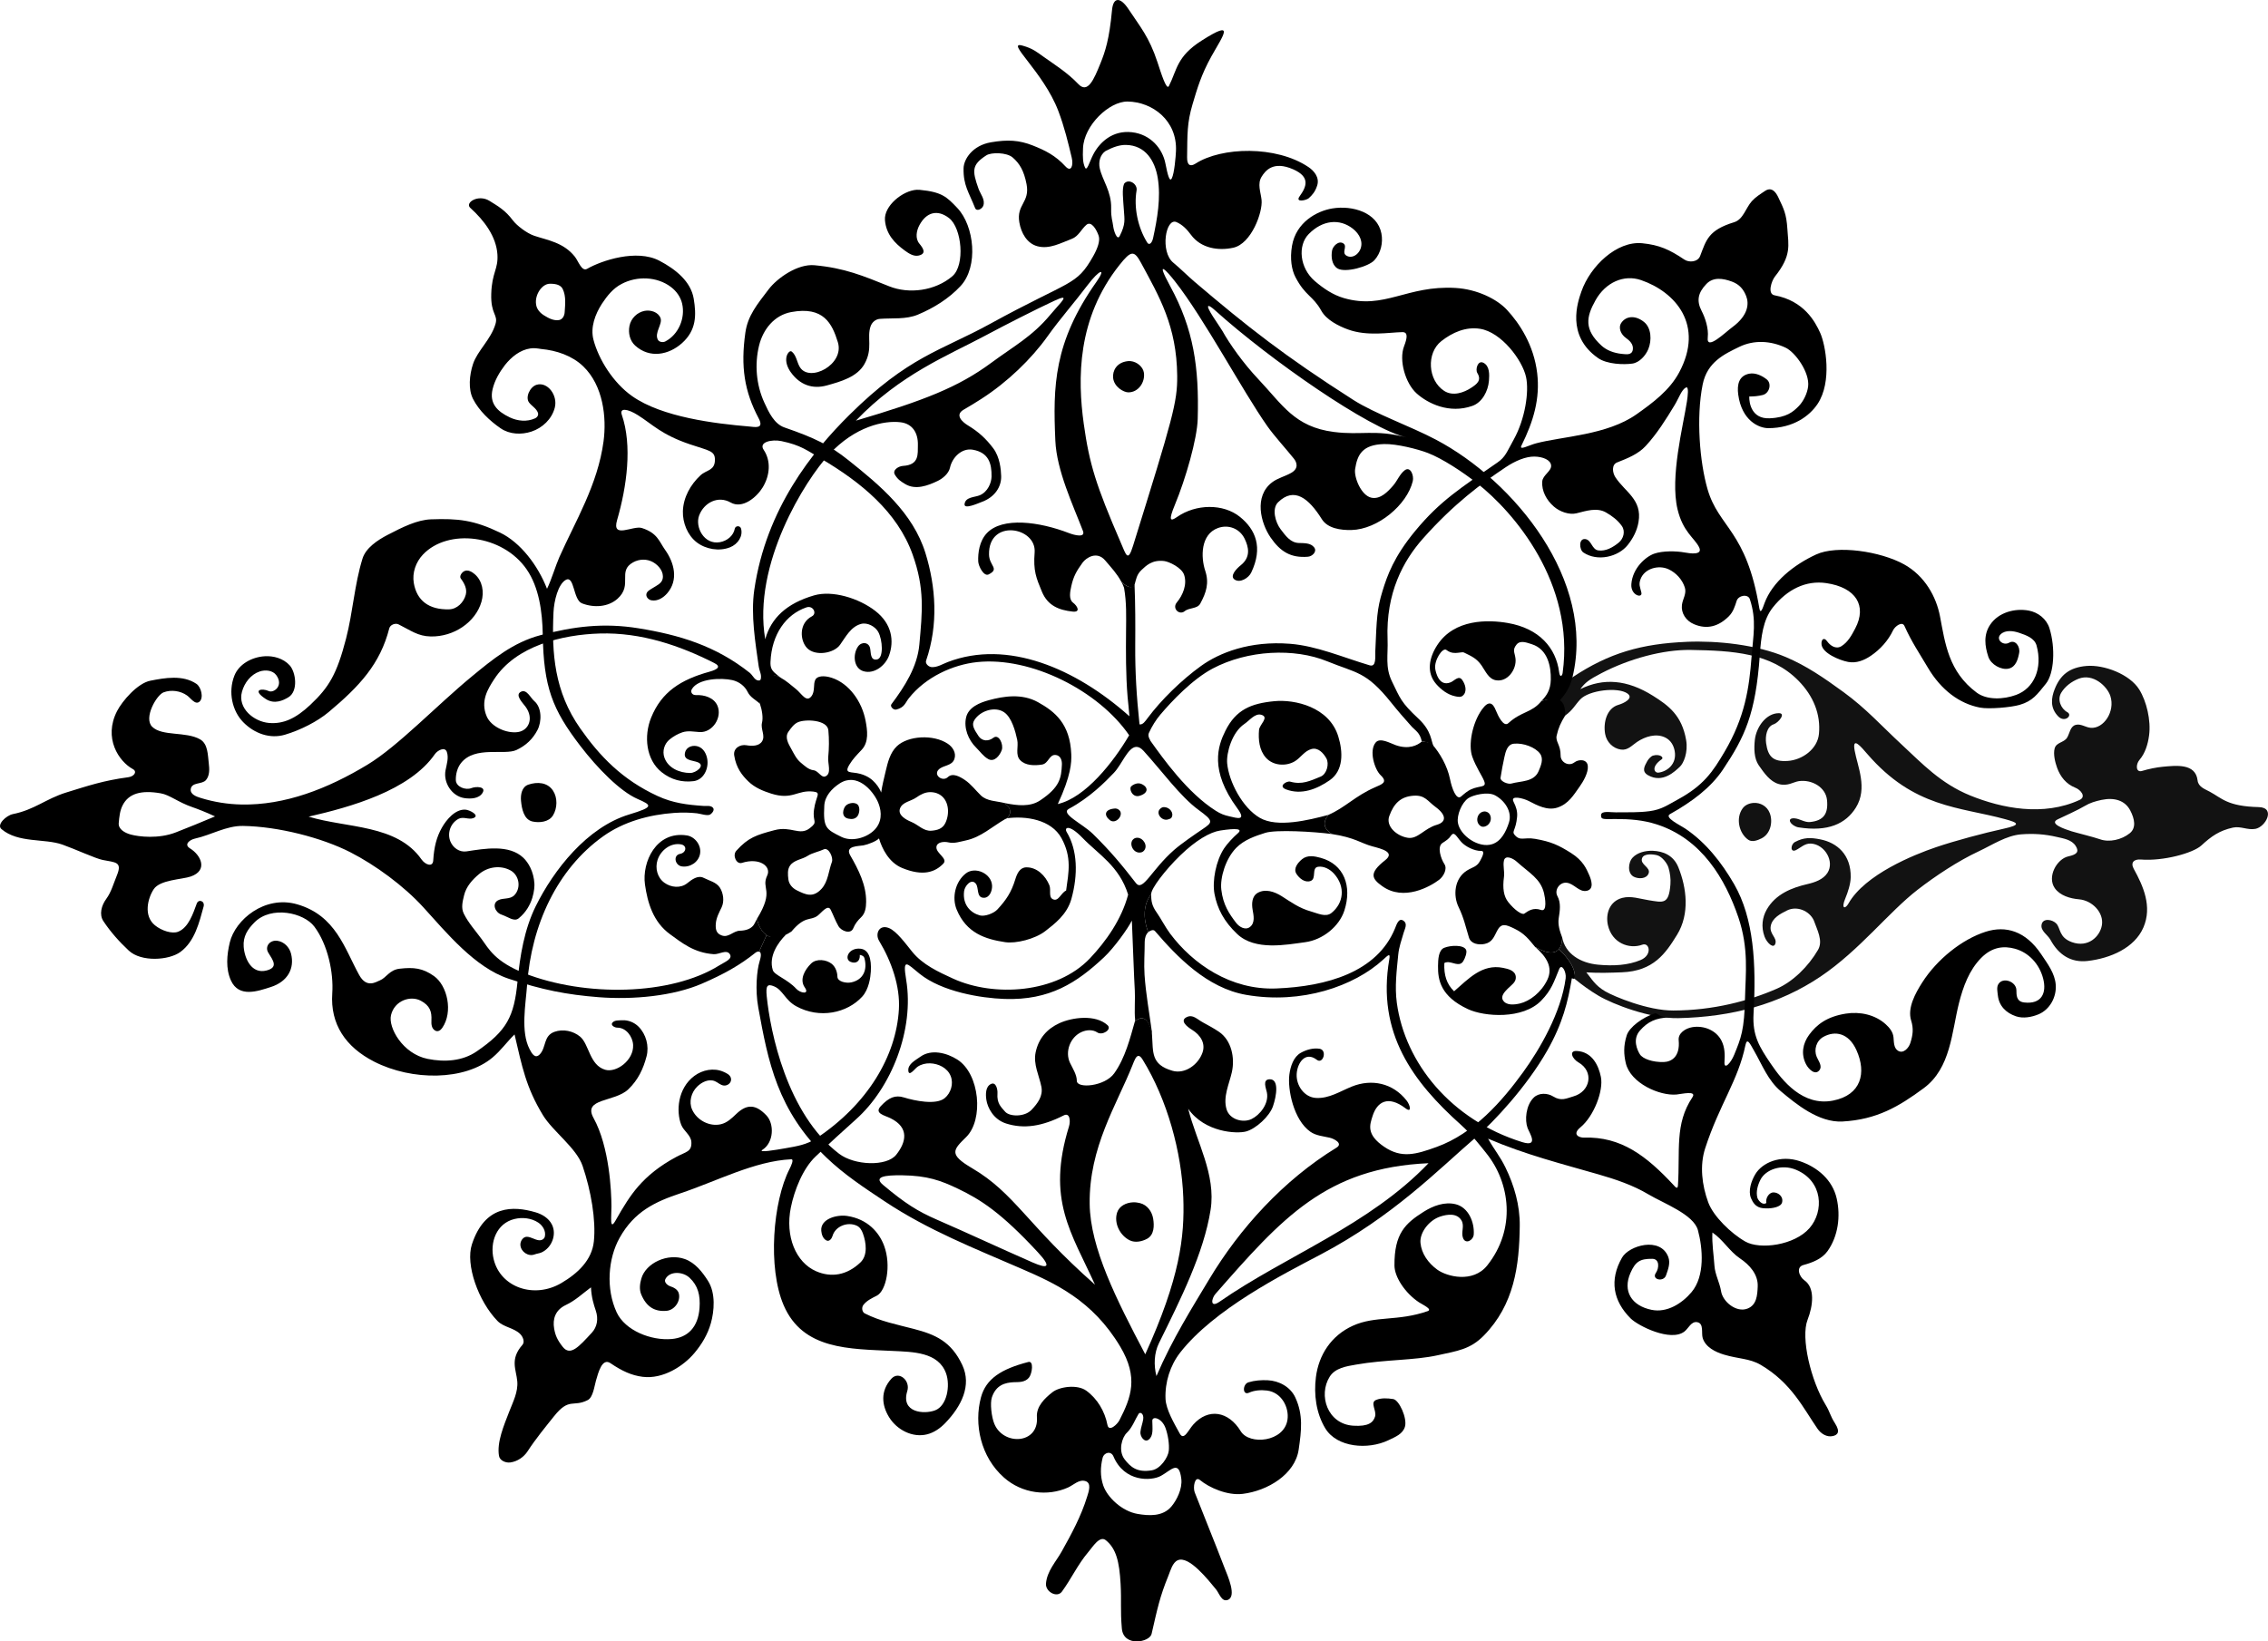 <?xml version="1.0" encoding="UTF-8" standalone="no"?>
<!-- Created with Inkscape (http://www.inkscape.org/) -->

<svg
   width="1271.666mm"
   height="920.41mm"
   viewBox="0 0 1271.666 920.41"
   version="1.1"
   id="svg5"
   xml:space="preserve"
   inkscape:version="1.2.2 (b0a8486541, 2022-12-01)"
   sodipodi:docname="tp1.svg"
   xmlns:inkscape="http://www.inkscape.org/namespaces/inkscape"
   xmlns:sodipodi="http://sodipodi.sourceforge.net/DTD/sodipodi-0.dtd"
   xmlns="http://www.w3.org/2000/svg"
   xmlns:svg="http://www.w3.org/2000/svg"><sodipodi:namedview
     id="namedview7"
     pagecolor="#ffffff"
     bordercolor="#000000"
     borderopacity="0.25"
     inkscape:showpageshadow="2"
     inkscape:pageopacity="0.0"
     inkscape:pagecheckerboard="0"
     inkscape:deskcolor="#d1d1d1"
     inkscape:document-units="mm"
     showgrid="false"
     inkscape:zoom="0.13086758"
     inkscape:cx="2227.4424"
     inkscape:cy="1887.404"
     inkscape:window-width="1920"
     inkscape:window-height="1011"
     inkscape:window-x="1280"
     inkscape:window-y="0"
     inkscape:window-maximized="1"
     inkscape:current-layer="layer1"><inkscape:grid
       type="xygrid"
       id="grid2495"
       originx="843.622"
       originy="1758.312" /></sodipodi:namedview><defs
     id="defs2" /><g
     inkscape:label="Ebene 1"
     inkscape:groupmode="layer"
     id="layer1"
     transform="translate(843.622,1758.312)"><g
       id="g5655"><path
         id="path1142"
         style="opacity:1;fill:#000000;stroke:#ff2a2a;stroke-width:0.02;stroke-linecap:round;stroke-linejoin:round;paint-order:stroke fill markers"
         d="m -329.495,-1651.907 c -8.017,0.409 -18.561,9.095 -17.931,17.016 0.631,7.934 5.433,12.919 11.093,17.056 2.37,1.733 5.07,3.46 7.839,2.814 4.588,-1.071 2.396,-4.212 0.339,-6.703 -2.421,-2.932 -1.619,-7.239 0.071,-10.374 3.894,-7.219 10.071,-8.954 16.578,-3.937 7.241,5.583 9.094,26.401 1.899,32.575 -9.661,8.289 -24.371,10.14 -35.438,5.691 -14.812,-5.955 -24.976,-10.244 -41.88,-11.82 -9.432,-0.879 -20.856,7.136 -25.715,13.503 -6.568,8.607 -11.716,14.807 -13.063,24.323 -2.694,19.039 -0.563,32.879 7.447,47.99 3.276,6.181 -2.174,4.882 -5.225,4.623 -19.211,-1.629 -48.941,-5.213 -65.719,-17.048 -10.588,-7.469 -18.773,-20.565 -21.664,-31.604 -1.819,-6.944 0.939,-14.287 4.737,-20.192 2.893,-4.391 6.321,-8.699 11.096,-11.136 8.55,-4.512 19.78,-4.18 27.599,1.737 3.071,2.324 5.437,5.609 6.296,9.4 1.826,8.063 -1.998,17.258 -9.449,21.139 -1.375,0.716 -3.431,0.329 -4.135,-0.909 -2.189,-3.848 2.694,-8.808 1.46,-12.167 -1.235,-3.362 -5.469,-4.735 -8.906,-4.079 -4.157,0.793 -7.657,4.146 -8.51,8.416 -0.799,4.003 0.208,8.35 3.174,11.042 8.222,7.461 18.931,5.194 26.237,-1.322 8.151,-7.27 8.13,-15.743 6.61,-24.929 -1.59,-9.611 -9.999,-16.479 -19.268,-21.329 -12.77,-6.682 -32.395,-0.105 -40.506,4.555 -3.022,1.736 -4.907,-4.352 -6.924,-6.874 -6.355,-7.947 -15.308,-9.171 -22.696,-11.654 -4.318,-1.452 -9.913,-5.834 -12.039,-8.673 -4.191,-5.597 -8.091,-7.801 -13.108,-10.922 -6.22,-3.869 -13.964,1.041 -10.727,3.957 7.99,7.197 14.541,16.177 15.2,26.055 0.559,8.391 -3.101,10.025 -3.462,22.186 -0.345,11.616 3.962,11.518 2.372,16.895 -2.566,8.676 -10.129,14.973 -12.585,22.39 -2.06,6.221 -2.773,14.141 0.01,19.624 3.286,6.474 9.379,12.274 15.485,16.458 5.006,3.43 11.618,3.686 17.248,1.831 6.158,-2.03 11.465,-7 13.108,-13.441 1.774,-6.953 -4.108,-14.635 -10.194,-12.812 -3.752,1.124 -6.489,7.041 -4.214,9.983 1.534,1.983 4.031,3.227 4.923,5.659 0.49,1.336 -0.307,2.595 -1.61,3.194 -4.506,2.069 -9.748,1.532 -14.073,-0.513 -7.1,-3.357 -11.604,-7.869 -9.719,-15.831 1.186,-5.008 3.871,-9.546 6.974,-13.604 3.572,-4.475 8.409,-8.449 14.243,-9.27 1.994,-0.331 4,-2e-4 5.967,0.312 8.63,0.778 17.424,3.758 23.643,9.736 11.187,10.754 13.176,28.66 11.392,42.038 -3.253,24.392 -15.811,44.758 -24.798,64.992 -2.022,4.553 -4.569,13.069 -6.902,17.704 -5.085,-13.105 -14.889,-25.995 -26.32,-31.489 -14.751,-7.09 -23.49,-7.992 -38.71,-7.457 -7.747,0.272 -15.966,4.349 -24.468,8.787 -5.591,2.918 -12.112,7.278 -13.957,13.229 -4.539,14.644 -5.381,30.041 -9.22,44.855 -5.181,19.992 -9.578,27.3 -20.04,37.149 -8.243,7.76 -15.22,10.836 -23.157,10.161 -8.523,-0.725 -17.728,-8.268 -15.161,-17.523 1.392,-5.018 4.938,-9.674 9.931,-11.344 3.134,-1.048 7.314,-0.713 9.347,2.134 4.242,5.941 -1.559,10.117 -4.264,8.846 -3.677,-1.728 -9.813,-0.877 -1.728,4.417 4.911,3.216 9.876,0.818 12.788,-0.962 5.573,-3.405 4.148,-14.083 0.633,-17.916 -3.514,-3.831 -8.974,-5.387 -14.054,-5.053 -6.967,0.458 -14.335,4.276 -16.936,10.938 -3.611,9.248 -1.137,19.768 4.95,25.994 6.35,6.495 15.117,9.511 23.41,7.062 8.809,-2.602 18.246,-7.442 24.541,-12.71 17.295,-14.475 28.851,-26.925 33.97,-46.949 0.495,-1.936 3.313,-3.151 5.22,-2.204 6.906,3.433 10.785,6.63 18.058,6.771 12.962,0.25 25.103,-8.024 28.395,-19.409 1.617,-5.592 0.577,-11.726 -3.708,-15.474 -1.573,-1.376 -4.006,-2.829 -6.063,-1.674 -1.394,0.782 -2.704,2.858 -1.814,4.051 2.069,2.773 3.667,5.895 2.784,9.162 -1.139,4.216 -4.819,8.014 -9.326,8.133 -11.385,0.299 -18.138,-4.963 -19.798,-14.769 -0.962,-5.681 1.084,-11.695 5.166,-15.985 14.024,-14.742 44.595,-11.22 58.094,8.311 6.943,10.046 8.837,23.74 9.053,36.676 0.488,29.242 5.287,41.804 21.126,62.433 9.57,12.464 22.214,25.369 31.987,29.639 8.111,3.544 9.352,4.486 -4.601,8.701 -23.73,7.167 -42.41,31.157 -52.464,51.48 -6.35,12.835 -8.845,27.857 -10.184,41.997 -1.895,20.001 -6.029,27.82 -22.935,39.411 -7.989,5.477 -17.99,6.099 -27.478,4.181 -14.032,-2.837 -22.188,-17.615 -20.546,-24.506 1.974,-8.283 11.013,-11.176 16.738,-8.086 5.107,2.756 6.176,6.052 5.932,11.067 -0.095,1.959 0.026,4.32 1.908,5.544 1.711,1.113 3.259,-0.09 4.163,-1.401 6.223,-9.023 2.837,-23.728 -4.608,-29.039 -6.366,-4.542 -11.461,-5.029 -19.31,-4.141 -5.709,0.646 -7.49,5.126 -11.026,6.532 -2.269,0.902 -7.438,4.59 -11.644,-3.016 -8.116,-14.676 -13.066,-33.409 -34.81,-39.641 -18.207,-5.218 -34.708,8.751 -37.727,21.369 -1.669,6.975 -2.393,14.706 0.65,21.375 4.467,9.788 15.075,5.992 22.405,3.627 9.322,-3.008 13.407,-10.328 11.278,-18.702 -0.947,-3.724 -4,-6.688 -7.621,-7.194 -4.295,-0.6 -7.229,3.256 -5.127,6.662 2.668,4.323 5.74,8.204 -0.923,9.964 -8.478,2.239 -12.384,-6.673 -12.874,-13.289 -0.426,-5.755 2.135,-9.731 6.091,-13.707 9.382,-9.431 27.624,-5.487 33.542,2.429 7.522,10.06 10.836,25.768 10.035,37.384 -1.197,17.362 7.525,30.161 23.501,38.316 21.237,10.84 50.819,10.722 66.331,-2.301 4.829,-4.055 7.888,-8.563 12.364,-12.968 4.261,18.203 6.41,29.61 15.9,45.245 5.537,9.123 18.843,18.4 22.275,28.528 4.704,13.88 7.545,30.26 6.304,42.273 -1.086,10.515 -8.988,17.918 -18.215,23.362 -15.247,8.996 -34.102,2.516 -37.959,-13.308 -2.324,-9.536 1.632,-20.124 11.573,-22.578 4.487,-1.107 9.595,-0.578 13.508,2.048 2.427,1.629 4.267,4.666 3.632,7.692 -0.325,1.55 -1.903,2.321 -3.38,2.154 -2.339,-0.265 -4.385,-1.886 -6.711,-1.945 -2.152,-0.054 -3.849,2.494 -3.639,4.763 0.342,3.692 4.471,6.503 7.984,5.124 1.209,-0.474 2.544,-0.537 3.764,-1.068 5.762,-2.512 8.789,-10.016 5.915,-15.696 -1.802,-3.563 -5.428,-5.753 -9.096,-6.831 -12.693,-3.731 -28.488,-4.186 -35.755,17.95 -3.706,11.288 3.562,31.87 14.364,42.976 3.442,3.538 9.087,3.764 12.646,7.237 1.615,1.577 2.767,4.497 1.321,6.135 -7.153,8.106 -3.482,13.795 -2.896,20.442 0.525,5.956 -2.369,11.476 -4.466,16.899 -3.054,7.898 -7.075,17.255 -5.785,24.926 0.435,2.588 3.692,4.052 6.374,3.68 3.957,-0.549 7.564,-3.021 9.682,-6.289 4.497,-6.939 10.103,-13.729 14.845,-19.669 8.526,-10.68 10.669,-4.802 18.88,-9.025 2.983,-1.534 3.71,-7.858 4.584,-10.866 1.255,-4.318 3.408,-13.022 8.118,-9.822 6.598,4.482 11.907,6.865 18.034,7.648 11.43,1.459 22.893,-5.984 29.05,-13.319 4.13,-4.921 7.457,-10.417 9.24,-16.783 1.854,-6.616 2.829,-16.743 -1.648,-23.742 -3.182,-4.976 -7.101,-10.047 -12.85,-12.149 -9.759,-3.568 -21.963,2.196 -24.479,10.848 -0.842,2.895 -1.265,6.135 -0.08,8.961 2.994,7.139 7.667,9.742 14.202,9.185 4.431,-0.378 8.019,-5.378 6.865,-9.774 -0.575,-2.193 -2.763,-3.324 -4.821,-4.005 -1.554,-0.514 -3.608,-2.279 -2.71,-4.013 2.409,-4.65 9.776,-4.293 13.568,-0.752 4.664,4.355 6.14,9.762 5.578,17.081 -0.808,10.522 -6.448,16.463 -15.588,17.269 -11.633,1.025 -26.164,-4.815 -30.853,-14.922 -6.138,-13.23 -4.876,-30.158 1.642,-41.813 8.248,-14.749 19.818,-20.215 34.269,-25.021 19.985,-6.646 41.486,-18.087 61.953,-19.023 1.752,-0.08 -0.19,3.949 -0.983,5.5 -9.276,18.145 -12.308,55.246 -3.27,76.315 10.766,25.098 36.906,24.459 61.168,25.652 11.254,0.553 25.603,0.579 29.898,12.564 2.473,6.9 0.548,18.201 -6.144,20.747 -6.125,2.33 -19.374,1.367 -15.594,-10.816 1.832,-5.905 -4.722,-11.547 -8.938,-6.9 -6.196,6.829 -5.461,14.811 -1.225,21.628 4.381,7.05 13.101,11.591 21.278,9.539 3.957,-0.993 7.398,-3.453 10.164,-6.32 9.023,-9.355 14.963,-21.02 9.561,-32.543 -6.209,-13.244 -15.1,-17.093 -27.134,-20.235 -9.324,-2.435 -18.968,-4.303 -27.561,-8.712 -1.492,-0.766 -1.898,-3.272 -0.752,-4.756 1.913,-2.477 4.838,-3.82 7.557,-5.207 5.154,-2.631 8.211,-16.775 4.053,-27.979 -2.779,-7.489 -9.248,-14.972 -20.725,-16.699 -5.869,-0.883 -15.11,1.673 -14.505,8.373 0.183,2.024 0.955,4.33 2.832,5.333 1.694,0.905 3.069,-1.068 3.478,-2.49 1.571,-5.471 8.389,-8.073 13.482,-5.809 1.879,0.835 2.866,2.55 3.53,4.354 1.928,5.244 2.781,12.341 -1.335,16.273 -7.517,7.182 -16.317,8.701 -24.9,4.96 -11.332,-4.939 -17.434,-19.516 -14.15,-35.724 1.952,-9.636 6.704,-21.815 13.881,-28.613 7.417,-7.026 14.873,-13.925 22.511,-20.711 20.045,-17.806 32.909,-50.516 28.274,-78.369 -2.127,-12.785 0.463,-9.084 7.489,-3.414 12.586,10.156 34.401,13.698 47.654,14.153 25.369,0.87 40.586,-9.109 55.817,-23.396 5.486,-5.146 13.274,-15.881 15.585,-20.553 0.353,7.438 1.285,34.056 1.648,39.163 0.274,3.974 -0.326,12.392 0.176,16.225 0.049,0.37 -0.086,0.741 -0.129,1.112 6.643,-5.663 8.975,3.962 9.59,7.473 -0.022,-0.557 10e-4,-1.119 -0.073,-1.672 -1.421,-10.614 -3.379,-21.175 -4.099,-31.879 -0.414,-6.161 0.095,-12.316 0.088,-18.473 -0.002,-1.886 0.585,-4.223 2.018,-5.489 -0.986,-2.36 -4.825,-12.874 1.632,-21.312 -0.173,-2.893 7.633,-13.341 16.396,-21.799 8.655,-8.353 16.561,-12.974 22.345,-13.851 9.144,-1.387 12.763,-0.989 9.783,1.59 -2.617,2.265 -5.954,5.856 -7.648,8.415 -4.565,6.9 -6.768,18.275 -5.387,25.572 1.546,8.171 5.264,15.412 12.728,22.464 10.073,9.515 27.611,5.972 38.065,4.59 9.933,-1.313 19.161,-8.904 22.008,-17.717 4.431,-13.712 -0.173,-25.974 -13.231,-29.585 -3.441,-0.951 -7.445,-1.734 -10.456,0.735 -2.34,1.919 -5.071,5.21 -3.202,8.198 1.596,2.551 4.782,5.188 7.971,4.024 3.463,-1.264 0.343,-7.403 4.195,-7.959 3.308,-0.478 6.727,1.438 8.946,3.903 6.582,7.312 5.32,16.619 -1.462,22.007 -3.207,2.547 -7.691,0.207 -11.36,-0.811 -6.839,-1.897 -11.368,-5.363 -16.625,-8.662 -3.894,-2.443 -9.087,-4.279 -13.392,-1.784 -3.278,1.9 -3.4,6.14 -2.819,9.434 0.563,3.194 1.497,7.345 -1.477,9.658 -2.626,2.042 -6.044,-0.027 -7.806,-2.342 -3.804,-5.001 -7.278,-9.977 -8.271,-18.587 -0.773,-6.71 2.423,-17.371 8.367,-23.428 4.448,-4.533 10.771,-6.675 16.297,-8.413 5.985,-1.883 27.147,-0.694 37.373,0.678 -3.397,-2.092 -6.208,-5.577 -1.967,-10.746 -11.215,2.995 -28.748,7.279 -38.44,1.68 -9.795,-5.659 -17.401,-20.329 -18.35,-30.617 -0.521,-5.654 2.642,-17.336 9.621,-22.022 2.958,-1.986 5.997,-6.188 9.528,-5.171 4.649,1.339 -1.023,5.496 -1.277,8.463 -0.463,5.408 0.099,11.418 3.871,15.617 4.032,4.489 11.105,4.934 16.056,2.073 3.382,-1.954 5.496,-5.909 9.509,-6.957 3.725,-0.973 6.609,2.218 8.306,5.209 1.743,3.072 0.246,8.855 -3.186,10.258 -6.009,2.458 -10.496,4.689 -17.12,2.819 -1.823,-0.515 -7.069,2.545 -2.241,4.366 8.576,3.234 17.209,-0.129 24.408,-5.133 7.797,-5.42 7.56,-15.736 4.814,-24.626 -5.095,-16.499 -24.376,-20.828 -35.832,-19.718 -12.931,1.253 -21.509,4.646 -27.484,16.679 -4.117,8.291 -9.021,21.979 6.707,43.365 5.392,7.332 -0.235,5.479 -4.355,4.549 -3.083,-0.696 -4.991,-1.42 -7.707,-3.14 -15.823,-10.025 -29.313,-28.969 -36.684,-39.294 -2.818,-3.948 -5.528,-5.774 -6.077,-9.159 -1.671,-15.89 -2.497,-29.384 -2.4,-44.185 0.081,-12.364 0.068,-22.929 -0.383,-34.028 -1.772,2.494 -4.723,0.817 -7.369,-1.674 v 0 l -5.2e-4,5e-4 c 0.568,1.049 1.085,2.128 1.479,3.27 1.474,8.405 1.195,15.99 1.128,24.487 -0.09,11.312 -0.192,23.986 0.862,36.758 0.08,0.974 1.009,9.842 1.028,10.835 -30.208,-26.933 -68.413,-43.208 -101.863,-30.409 -2.871,1.099 -5.656,2.919 -8.827,2.857 -1.921,-0.037 -3.893,-1.975 -3.323,-3.628 7.015,-20.361 5.422,-41.552 -0.309,-60.178 -7.015,-22.801 -25.745,-38.303 -43.317,-52.305 -10.45,-8.327 -18.611,-12.357 -35.809,-18.303 -5.721,-1.978 -8.77,-8.477 -11.289,-13.988 -4.528,-9.906 -5.489,-21.37 -2.937,-31.869 2.242,-9.223 8.61,-17.076 18.004,-18.828 18.233,-3.401 22.956,6.465 26.177,16.849 3.907,12.595 -15.826,22.789 -21.26,14.059 -1.728,-2.776 -1.907,-6.515 -4.507,-8.703 -1.209,-1.017 -2.591,1.265 -2.91,2.395 -0.896,3.17 0.456,6.562 2.284,9.114 5.117,7.148 12.162,9.65 20.226,7.419 7.874,-2.179 17.027,-4.761 21.09,-12.005 4.906,-8.747 1.201,-14.863 3.459,-21.189 0.818,-2.291 2.812,-3.952 5.162,-4.135 7.147,-0.556 14.651,0.44 21.425,-2.408 8.928,-3.753 17.341,-8.998 23.86,-16.015 10.108,-10.881 7.746,-33.626 -1.814,-43.723 -5.965,-6.3 -8.691,-9.003 -21.098,-10.2 -0.508,-0.049 -1.031,-0.058 -1.566,-0.031 z m -205.871,52.698 c 4.369,-0.066 6.44,1.129 7.342,3.135 1.841,3.969 1.294,8.487 1.02,12.716 -0.071,1.924 -1.071,4.131 -3.151,4.508 -3.001,0.499 -5.89,-1.035 -8.355,-2.578 -2.251,-1.365 -4.2,-3.508 -4.532,-6.217 -0.814,-5.4 3.307,-11.499 7.677,-11.565 z m 42.173,70.71 c 1.69,0.082 4.289,1.119 7.245,2.985 8.295,5.236 13.106,10.882 29.103,16.32 10.627,3.613 14.066,3.561 14.083,8.638 0.021,6.241 -4.701,5.629 -8.103,8.778 -5.554,5.142 -9.622,12.365 -9.861,20.094 -0.202,6.527 2.633,13.554 7.782,17.497 5.052,3.868 12.531,5.177 18.62,2.788 4.466,-1.752 7.491,-6.385 6.154,-10.649 -0.504,-1.607 -3.119,-1.629 -3.479,0.266 -0.732,3.845 -4.264,6.79 -8.346,7.499 -8.917,1.55 -14.013,-8.572 -11.633,-14.942 2.728,-7.303 10.67,-11.309 17.635,-7.329 6.763,3.864 14.745,-3.079 18.021,-8.475 4.142,-6.824 4.673,-14.915 0.55,-21.034 -2.993,-4.442 4.616,-6.013 9.93,-4.907 10.973,2.285 14.575,5.332 22.663,10.118 21.775,12.885 42.34,29.498 50.905,53.47 6.891,19.287 5.429,32.067 3.782,50.468 -1.116,12.467 -8.175,23.538 -15.695,33.538 -0.854,1.136 1.095,3.369 2.808,2.935 4.604,-1.167 5.002,-3.817 6.952,-6.291 9.454,-11.995 24.783,-18.874 38.291,-20.309 30.227,-3.212 68.147,16.058 85.288,41.02 -8.698,14.871 -24.496,35.045 -40.014,38.56 7.426,-16.003 7.726,-23.32 7.552,-27.877 -0.66,-17.25 -9.322,-24.017 -18.622,-29.207 -9.071,-5.063 -19.289,-3.376 -27.518,-1.16 -5.217,1.405 -11.479,3.952 -12.823,9.641 -1.43,6.055 1.274,12.723 5.643,16.996 2.227,2.178 3.992,4.849 6.762,6.395 3.402,1.898 6.453,-1.91 7.575,-5.019 1.121,-3.109 -1.607,-9.315 -4.693,-6.925 -2.847,2.206 -6.378,1.932 -8.318,-0.935 -2.954,-4.367 -3.869,-6.493 -2.364,-8.933 3.245,-5.26 11.456,-7.881 16.582,-4.523 4.44,2.908 6.48,10.967 7.478,15.575 0.812,3.755 -1.231,8.396 1.675,11.397 2.991,3.089 7.962,3.105 12.183,2.457 3.814,-0.586 3.992,-5.943 7.893,-5.36 2.566,0.384 3.408,3.075 3.293,5.407 -0.359,7.268 -0.935,12.553 -12.25,20.074 -5.666,3.766 -12.879,2.802 -19.2,1.59 -0.34,-0.097 -0.689,-0.175 -1.034,-0.26 5.806,4.043 2.858,7.535 1.581,8.664 10.549,-1.419 24.949,0.587 30.72,11.243 5.759,10.633 4.006,18.841 2.547,29.284 -2.949,1.302 -4.254,6.485 -7.496,4.828 -2.499,-1.277 -0.841,-5.162 -1.874,-7.755 -2.137,-5.364 -7.053,-10.278 -13.056,-10.087 -3.611,0.115 -5.113,3.631 -6.056,6.687 -2.277,7.378 -5.048,11.512 -10.05,16.931 -2.017,2.185 -7.07,4.091 -9.847,3.331 -5.188,-1.42 -9.759,-5.92 -8.832,-13.533 0.376,-3.081 4.124,-7.415 6.598,-4.235 1.816,2.334 0.193,7.706 4.325,7.891 3.322,0.149 4.879,-3.804 4.777,-6.712 -0.243,-6.921 -9.462,-11.047 -14.711,-6.956 -5.91,4.606 -7.935,13.49 -5.15,20.26 5.435,13.209 16.062,16.628 27.209,18.299 5.947,0.891 16.731,-1.719 22.506,-6.226 4.979,-3.886 12.142,-9.146 14.604,-17.995 3.792,-13.633 3.485,-27.384 -2.622,-37.532 -1.541,-2.561 1.211,-4.654 8.795,3.201 9.118,9.443 20.615,15.79 25.656,31.879 0.009,0.01 0.017,0.021 0.026,0.032 -0.006,0 -0.021,-0.013 -0.027,-0.017 -3.693,13.95 -12.498,26.288 -21.348,35.648 -18.787,19.871 -54.047,21.843 -76.767,11.46 -8.329,-3.806 -17.039,-7.804 -22.919,-15.022 -3.624,-4.449 -8.808,-11.664 -13.121,-13.366 -5.528,-2.182 -7.799,3.324 -5.5,7.142 7.065,11.732 11.857,25.636 11.124,38.421 -1.506,26.272 -17.547,53.282 -46.342,72.408 -5.354,3.556 -10.899,4.4 -17.243,5.517 -5.258,0.926 -15.85,2.74 -12.875,0.837 6.36,-4.066 6.684,-14.524 2.15,-19.272 -5.85,-6.126 -10.807,-6.598 -16.89,-0.778 -2.488,2.38 -5.103,4.922 -8.565,5.745 -6.416,1.526 -13.518,-2.249 -16.18,-8.213 -1.936,-4.335 -0.487,-9.585 2.819,-12.854 2.541,-2.512 6.429,-4.533 9.966,-3.068 1.695,0.702 3.002,2.196 4.936,2.433 2.199,0.269 4.434,-1.561 4.104,-3.822 -0.313,-2.14 -2.475,-3.1 -4.271,-3.887 -5.396,-2.364 -11.723,-1.095 -16.336,2.342 -9.322,6.947 -10.284,19.811 -7.326,27.39 1.361,3.488 5.48,5.82 5.69,9.65 0.304,5.556 -2.987,5.405 -8.559,8.411 -9.352,5.044 -15.998,10.484 -21.258,16.519 -4.599,5.276 -8.375,11.465 -12.642,19.018 -3.494,6.186 -2.328,-1.938 -2.349,-7.947 -0.029,-8.133 -1.102,-33.285 -10.05,-49.464 -6.208,-11.224 11.871,-8.8 19.476,-16.056 5.612,-5.354 8.472,-11.676 10.264,-18.537 1.498,-5.732 -0.247,-12.345 -4.481,-16.606 -2.41,-2.426 -5.846,-3.805 -9.274,-3.604 -1.856,0.109 -4.268,-0.14 -5.462,1.422 -1.048,1.371 1.279,2.733 2.814,2.725 4.9,-0.025 8.612,4.961 8.857,9.684 0.444,8.573 -9.386,15.771 -15.677,13.918 -8.811,-2.594 -8.963,-14.328 -14.041,-18.564 -3.851,-3.212 -9.565,-4.42 -14.37,-2.705 -6.255,2.233 -4.544,8.592 -8.138,12.519 -2.756,3.01 -4.648,-0.525 -5.852,-2.854 -5.086,-9.837 -2.131,-25.151 -1.377,-35.84 2.381,-33.726 16.804,-65.027 42.666,-83.471 11.506,-8.206 25.775,-12.106 39.807,-13.107 5.039,-0.36 9.105,-0.162 12.749,0.214 1.837,0.189 6.04,1.693 7.551,0.625 1.161,-0.821 2.604,-2.678 1.317,-3.886 -1.329,-1.247 -3.354,-0.745 -5.04,-0.86 -9.346,-0.635 -17.3,-1.608 -25.925,-5.596 -19.803,-9.155 -32.374,-22.283 -43.313,-37.875 -14.509,-20.682 -16.041,-41.944 -15,-65.093 0.289,-6.435 2.597,-15.789 6.87,-18.179 4.923,-2.754 4.095,11.18 9.101,13.134 6.585,2.57 14.632,2.168 19.956,-2.603 8.716,-7.811 -0.282,-15.404 8.699,-20.385 3.573,-1.981 7.871,-2.001 11.244,-0.072 3.218,1.841 6.137,5.466 5.343,9.284 -0.561,2.699 -3.531,3.861 -5.663,5.248 -1.371,0.892 -3.37,1.771 -3.495,3.587 -0.106,1.542 1.293,2.963 2.852,3.245 3.486,0.631 6.731,-1.468 8.884,-3.974 6.428,-7.483 3.898,-17.159 -1.215,-24.322 -3.35,-4.693 -4.209,-9.408 -13.014,-12.239 -4.925,-1.584 -17.049,6.351 -13.915,-4.404 5.495,-18.857 8.61,-41.904 2.645,-59.126 -0.678,-1.957 0.104,-2.831 1.794,-2.749 z m 286.567,188.998 c 1.292,-0.086 2.68,0.557 4.212,2.24 10.112,11.104 20.591,25.635 30.777,33.07 8.598,6.276 8.084,6.897 2.225,10.863 -4.384,2.968 -11.972,8.164 -15.924,11.643 -12.619,11.11 -17.36,23.275 -21.234,18.734 -7.89,-10.195 -14.136,-17.794 -24.298,-27.783 -5.835,-5.736 -18.483,-11.342 -13.384,-14.067 11.568,-6.182 20.375,-15.078 25.224,-20.179 4.396,-4.624 7.787,-14.214 12.401,-14.52 z m 1.397,20.446 c -1.662,-0.022 -3.305,0.857 -4.159,1.717 -1.316,1.325 0.645,6.446 4.673,5.28 4.886,-1.415 5.274,-4.751 1.127,-6.64 -0.53,-0.241 -1.086,-0.349 -1.64,-0.356 z m 14.242,13.328 c -0.592,-0.01 -1.126,0.123 -1.889,0.726 -3.17,2.503 0.694,7.405 4.276,6.144 0.782,-0.275 1.487,-0.388 1.853,-1.017 1.499,-2.58 -0.993,-5.532 -3.619,-5.807 -0.22,-0.023 -0.424,-0.042 -0.621,-0.045 z m -27.531,0.781 c -5.877,0.441 -6.201,3.861 -2.818,6.513 3.536,2.772 8.586,-3.561 4.817,-5.977 -0.592,-0.379 -1.305,-0.588 -1.999,-0.535 z m 12.652,16.387 c -0.473,-0.014 -0.955,0.062 -1.43,0.247 -3.77,1.768 -1.662,7.817 2.27,8.066 1.104,0.07 2.066,-0.223 2.749,-0.963 2.552,-2.762 -0.278,-7.251 -3.588,-7.35 z m -306.399,252.114 c 0.272,5.646 1.549,9.652 2.684,13.009 1.613,4.775 0.738,9.257 -2.241,12.473 -7.22,7.795 -12.011,13.33 -16.311,7.841 -3.062,-3.909 -4.127,-6.439 -4.783,-10.219 -0.92,-5.309 0.615,-10.397 6.544,-13.198 5.361,-2.533 9.111,-6.183 14.107,-9.907 z"
         sodipodi:nodetypes="ssssssssssssscssccssssssssssssssssssssssssssssssscccssscssssssssssssssssssssssssssssssssssssssssssscsssssssssssssssssscsssssssssssssssssssssssssssssssssssssssssssssscssssssssssssssssssssssssssssssccscccssccssssssssssssssssssssssssccsssssssssssssssssssscscccccsscsssssssssssssssssssssscssccccssssssssssssssssssssssssscssssssssssssssssscccsscssssssssssssssssscccssssssssssssssssssssssssssssssssssssssssssscsssssssssssssssssscsssscssscssssscssssccsscsscssscssssscss" /><path
         id="path1221"
         style="opacity:1;fill:#000000;stroke:#ff2a2a;stroke-width:0.02;stroke-linecap:round;stroke-linejoin:round;paint-order:stroke fill markers"
         d="m -386.408,-1377.287 c -1.433,2.64 -0.008,6.55 -2.298,9.461 -2.836,3.605 -5.455,-1.571 -8.6,-4.093 -2.8,-2.245 -5.478,-4.689 -8.624,-6.392 -4.577,-2.478 -7.314,-2.127 -9.508,-0.5 -2.355,1.747 -5.102,6.46 -2.077,15.213 1.172,3.392 1.86,7.74 1.151,10.554 -0.901,3.579 2.039,7.247 0.027,10.443 -1.749,2.779 -5.807,2.701 -8.723,2.183 -3.577,-0.634 -7.509,1.661 -6.897,5.68 1.087,7.144 4.589,11.332 7.836,14.506 3.631,3.548 8.214,5.427 12.838,6.898 12.064,3.838 14.504,-2.126 23.648,-1.111 4.827,0.535 1.453,2.417 0.425,10.152 -0.958,7.205 2.589,6.594 -2.46,10.444 -5.726,4.366 -10.292,-1.458 -19.698,1.041 -10.252,2.724 -14.696,4.128 -21.383,11.526 -2.354,2.604 0.049,7.785 3.078,6.83 10.152,-3.2 16.596,2.091 14.242,7.04 -3.677,7.729 4.303,7.898 -5.746,24.309 0.208,1.138 3.498,17.483 19.305,7.14 7.689,-9.121 10.489,-5.83 14.623,-8.834 2.135,-1.551 5.742,-6.671 7.378,-3.412 1.617,3.221 2.651,6.271 4.35,9.183 1.679,2.878 6.921,4.769 8.337,1.205 0.979,-2.463 2.578,-4.434 4.403,-6.163 2.366,-2.242 2.761,-5.545 2.799,-8.592 0.118,-9.436 -4.278,-18.067 -8.916,-26.118 -3.132,-5.438 4.758,-5.094 7.333,-5.575 2.672,-0.499 7.349,-2.353 8.796,-3.901 1.681,5.61 5.482,13.507 13.024,16.593 11.696,4.788 18.425,2.309 23.03,-2.447 2.732,-2.821 -3.869,-5.67 -3.868,-9.085 10e-4,-3.045 4.146,-3.466 6.794,-2.84 3.196,0.755 6.549,-0.429 9.762,-1.107 8.371,-1.766 14.739,-7.757 21.927,-11.91 0.303,-0.175 0.618,-0.276 0.928,-0.414 1.331,-1.223 4.221,-4.757 -1.288,-8.662 -4.495,-1.142 -9.778,-0.951 -13.222,-4.282 -2.957,-2.861 -5.432,-6.255 -8.901,-8.603 -2.746,-1.859 -6.877,-4.199 -9.56,-1.641 -2.956,2.817 -8.231,-1.075 -5.211,-4.182 2.543,-2.616 7.515,-1.928 8.879,-6.009 1.146,-3.432 -0.999,-6.701 -3.728,-8.516 -8.121,-5.404 -22.355,-4.526 -28.571,1.424 -3.767,3.605 -5.092,9.053 -6.265,14.036 -0.928,3.942 -1.932,7.899 -2.522,11.905 -0.439,-1.147 -1.257,-2.99 -3.338,-5.371 -1.756,-2.008 -4.33,-3.986 -8.376,-5.104 -5.08,-1.405 -9.422,0.264 -6.02,-5.271 1.919,-3.122 3.745,-4.967 6.815,-8.226 4.12,-4.373 3.218,-10.865 2.182,-16.318 -2.042,-10.743 -9.234,-20.876 -18.943,-24.041 -4.607,-1.502 -8.148,-0.922 -9.167,0.954 z m 7.244,28.442 c 0.478,5.05 0.408,10.161 -0.08,15.206 -0.346,3.575 2.065,9.12 -1.593,10.677 -2.287,0.973 -3.86,-3.116 -6.653,-3.444 -2.785,-0.328 -5.034,-2.499 -7.189,-4.305 -2.436,-2.041 -3.751,-4.902 -5.25,-7.604 -1.6,-2.884 -3.866,-6.546 -1.583,-9.744 1.43,-2.004 2.961,-4.182 5.162,-5.212 4.101,-1.917 16.624,-1.501 17.186,4.426 z m 27.654,39.937 c 1.777,3.871 2.976,9.748 -0.691,14.668 -3.969,5.324 -13.261,8.36 -19.628,5.211 -8.605,-4.256 -10.287,-5.025 -9.614,-17.501 0.291,-5.401 4.212,-9.546 8.443,-12.363 9.792,-6.52 18.625,3.742 21.491,9.984 z m 29.417,-5.224 c 1.695,-0.01 3.402,0.337 4.922,1.139 5.625,2.967 6.237,10.785 3.611,16.186 -1.573,3.235 -4.453,4.025 -7.728,4.307 -4.525,0.39 -7.236,-3.235 -11.439,-4.968 -3.057,-1.261 -7.59,-3.799 -6.272,-7.47 1.33,-3.704 6.183,-4.072 9.163,-6.201 2.315,-1.654 4.918,-2.98 7.743,-2.993 z m -47.181,7.471 c -1.473,1.315 -3.212,6.422 1.322,7.406 2.111,0.458 3.741,0.143 4.942,-1.183 1.367,-1.508 2.043,-6.017 -0.463,-7.196 -1.882,-0.885 -4.458,-0.225 -5.8,0.972 z m -12.544,24.653 c 2.816,-1.405 5.545,4.59 4.647,6.998 -1.888,5.058 -2.09,10.99 -5.775,15.05 -4.835,5.326 -9.008,3.3 -13.882,0.902 -2.474,-1.218 -4.42,-3.409 -4.752,-6.15 -0.312,-2.577 -0.623,-5.583 0.964,-7.785 2.31,-3.204 6.704,-3.355 9.841,-5.413 2.533,-1.662 6.625,-2.438 8.958,-3.602 z"
         sodipodi:nodetypes="sssssssssssssssssssccsssssssscssssssccsssssssscsssssssssssssssssssssssssssssssssssssssssss" /><path
         id="path1357"
         style="opacity:1;fill:#000000;stroke:#ff2a2a;stroke-width:0.02;stroke-linecap:round;stroke-linejoin:round;paint-order:stroke fill markers"
         d="m -540.632,-1402.129 c -15.275,4.024 -26.93,13.654 -38.266,22.989 -19.757,16.269 -41.525,39.228 -58.62,49.581 -22.489,13.62 -46.473,22.865 -70.754,22.367 -7.711,-0.158 -15.375,-1.381 -22.743,-3.656 -2.417,-0.747 -6.076,-1.983 -5.651,-5.012 0.564,-4.02 6.366,-2.474 8.537,-5.044 2.14,-2.535 1.962,-6.221 1.574,-9.371 -0.58,-4.7 -0.409,-10.904 -4.882,-13.461 -7.946,-4.543 -21.317,-1.56 -26.874,-7.071 -4.926,-4.886 2.443,-17.771 6.406,-19.277 4.207,-1.598 9.445,-0.917 13.228,1.796 2.004,1.437 4.533,5.436 6.886,3.442 2.484,-2.104 0.986,-8.198 -1.704,-10.014 -7.646,-5.16 -17.749,-3.337 -25.815,-1.752 -7.231,1.421 -15.768,11.393 -18.652,16.994 -7.827,15.2 0.957,28.276 8.86,32.585 2.546,1.388 0.771,4.103 -2.593,4.551 -14.032,1.87 -22.479,4.774 -34.65,8.517 -11.572,3.559 -17.798,9.687 -30.072,12.161 -3.637,0.733 -9.313,5.911 -6.38,8.402 9.403,7.984 24.142,5.131 34.211,8.704 7,2.484 18.496,7.785 22.49,8.589 7.159,1.442 11.211,0.907 8.018,8.671 -2.035,4.949 -3.149,9.339 -5.998,13.234 -2.602,3.557 -4.09,8.643 -1.56,12.443 4.024,6.042 8.91,11.533 14.214,16.479 7.032,6.557 22.482,5.477 28.9,0.806 8.177,-5.952 10.645,-16.734 13.057,-25.467 0.878,-3.18 -2.825,-4.403 -3.825,-1.718 -1.997,5.361 -4.536,13.467 -10.442,15.808 -3.41,1.351 -9.295,-0.576 -13.012,-3.607 -6.512,-5.31 -4.062,-15.097 -0.697,-20.221 3.514,-5.351 15.92,-5.443 20.808,-7.145 9.78,-3.406 5.759,-11.95 -0.466,-15.775 -3.588,-2.205 -0.12,-4.829 2.79,-5.471 9.042,-1.994 17.556,-7.242 26.905,-7.105 19.704,0.29 44.298,6.601 60.298,14.795 13.865,7.1 29.849,18.744 40.847,30.823 13.108,14.397 28.935,33.769 47.843,40.057 18.763,6.241 32.444,8.945 50.523,10.361 19.313,1.512 41.878,-0.659 57.9,-7.616 12.247,-5.318 21.094,-10.207 30.117,-17.448 0.802,-0.524 1.417,-0.613 1.899,-0.469 l 4.175,-9.277 c -4.169,-2.778 -5.3,-8.797 -5.365,-9.167 -0.397,0.857 -0.907,1.657 -1.299,2.52 -1.46,3.216 -5.172,4.12 -8.317,4.186 -3.638,0.076 -6.258,3.973 -10.004,2.697 -2.887,-0.983 -3.797,-2.95 -3.471,-6.733 0.284,-3.293 1.812,-6.099 3.244,-9.067 1.631,-3.382 1.001,-8.034 -1.005,-11.114 -1.957,-3.005 -5.934,-3.838 -9.082,-5.444 -3.206,-1.635 -6.665,0.997 -9.162,3.005 -3.745,3.011 -9.114,2.443 -12.846,-0.262 -3.972,-2.878 -5.283,-8.194 -3.827,-12.734 1.75,-5.454 7.295,-9.792 13.118,-8.778 3.642,0.634 3.004,4.69 -0.436,5.326 -4.127,0.762 -2.934,6.478 0.955,7.041 4.627,0.67 9.266,-2.335 10.17,-6.906 0.964,-4.871 -2.807,-9.763 -7.364,-10.467 -17.282,-2.667 -25.257,15.041 -23.488,27.537 1.447,10.22 4.596,21.033 14.13,27.922 6.476,4.678 13.33,10.388 24.459,11.136 2.994,0.201 7.214,-2.901 9.018,0.033 1.669,2.713 -2.793,4.277 -5.908,6.231 -27.253,17.093 -75.461,17.676 -109.173,4.475 -16.641,-6.516 -20.214,-13.885 -24.094,-19.182 -3.485,-4.757 -7.396,-9.019 -10.011,-14.267 -1.65,-3.312 -0.659,-6.882 0.124,-10.206 1.182,-5.025 4.681,-8.893 8.543,-12.096 4.837,-4.013 11.82,-5.007 17.417,-2.022 4.949,2.639 6.181,9.709 2.371,13.837 -2.531,2.742 -6.408,1.393 -9.336,3.025 -3.463,1.93 -1.527,6.761 1.952,7.952 3.912,1.339 7.131,4.204 9.727,2.091 8.472,-6.897 8.913,-17.195 8.79,-19.403 -0.377,-6.782 -3.405,-11.867 -6.21,-14.53 -8.022,-7.616 -21.651,-5.134 -31.869,-3.58 -3.912,0.595 -7.494,-1.963 -8.983,-5.449 -1.977,-4.629 -0.057,-10.295 4.414,-12.753 2.775,-1.526 5.735,0.557 8.374,-0.449 4.031,-1.536 -2.152,-4.636 -4.453,-4.763 -5.59,-0.309 -10.539,5.463 -13.196,10.188 -2.991,5.317 -4.362,10.934 -4.804,18.295 -0.242,4.03 -4.484,2.423 -6.596,-0.586 -13.822,-19.696 -41.683,-17.42 -63.276,-23.963 23.4,-5.344 56.655,-14.582 70.817,-35.087 1.398,-2.024 5.59,-4.332 6.675,-1.239 1.151,3.281 -0.057,6.916 -0.718,10.284 -1.378,7.019 3.602,14.632 10.606,15.65 3.482,0.506 8.149,0.36 10.144,-2.954 2.186,-3.632 -3.735,-3.67 -6.268,-2.655 -3.186,1.276 -8.613,-0.616 -8.716,-4.493 -0.089,-3.373 0.859,-7.018 2.974,-9.65 7.782,-9.687 24.304,-4.11 30.977,-7.215 5.469,-2.544 9.255,-6.273 11.829,-11.215 2.459,-4.722 2.455,-12.58 -1.711,-16.152 -2.312,-1.982 -4.304,-6.938 -7.56,-5.309 -3.593,1.797 1.008,6.226 2.631,8.456 4.715,6.476 1.718,13.256 -4.302,14.149 -6.385,0.948 -15.018,-2.949 -17.522,-8.781 -3.692,-8.597 0.733,-15.525 4.123,-20.755 12.324,-19.012 38.452,-25.095 59.242,-25.727 23.354,-0.71 45.195,6.889 64.228,16.548 3.776,1.916 2.236,3.511 -2.716,4.882 -16.053,4.447 -26.836,11.294 -32.683,25.749 -4.183,10.341 -2.914,23.605 5.919,30.606 5.454,4.323 11.483,5.762 17.843,5.01 5.719,-0.676 8.747,-7.174 7.647,-12.718 -0.577,-2.905 -2.101,-5.564 -4.775,-6.619 -2.84,-1.121 -6.644,-0.19 -7.573,3.081 -1.365,4.802 4.231,4.47 7.183,5.697 4.34,1.804 -1.099,5.981 -4.345,5.973 -6.011,-0.014 -12.359,-2.757 -14.448,-8.578 -1.324,-3.689 -0.042,-7.839 2.934,-10.244 2.104,-1.701 4.518,-3.087 7.078,-3.962 3.154,-1.079 6.488,-0.341 9.72,-0.153 7.242,0.42 12.864,-8.26 9.965,-14.854 -2.001,-4.55 -7.429,-6.081 -11.953,-5.882 -2.288,0.101 -3.277,-1.775 -2.378,-3.313 3.597,-6.152 16.715,-6.434 22.674,-5.093 3.758,0.846 7.018,3.301 8.634,6.653 1.476,3.062 4.545,4.418 6.873,6.605 -1.206,-7.03 -0.662,-11.152 0.717,-13.492 -0.087,-0.116 -0.207,-0.251 -0.297,-0.368 -0.108,0.215 -0.156,0.468 -0.281,0.669 -2.86,0.912 -3.95,-2.65 -5.851,-4.159 -19.123,-15.178 -39.545,-21.291 -62.535,-24.992 -19.395,-3.123 -36.154,-1.035 -54.859,3.893 z m -6.733,83.793 c -3.691,1.235 -4.441,5.665 -4.119,9.107 0.418,4.48 1.608,10.516 6.44,11.573 3.884,0.85 9.203,0.303 11.476,-3.409 2.475,-4.04 2.649,-9.899 0.034,-13.878 -3.127,-4.758 -8.842,-5.064 -13.832,-3.394 z m -206.142,4.872 c 5.088,0.884 9.682,4.991 17.868,7.794 2.519,0.863 7.329,2.695 12.587,5.146 -10.238,4.231 -12.22,5.171 -22.01,8.969 -9.665,3.75 -20.687,2.44 -25.241,1.205 -3.365,-0.912 -7.052,-3.007 -6.745,-6.423 0.299,-3.337 0.624,-6.864 2.136,-9.882 3.408,-6.801 10.491,-8.707 21.406,-6.809 z"
         sodipodi:nodetypes="ssssssssssssssssssssssssssssssssssssssssssccccsssssssssssssssssssssssssssssssssssssssscssssssssssssssssssssssssssssssssssssccccssssssssssscsssss" /><path
         id="path1859"
         style="opacity:1;fill:#000000;fill-opacity:1;stroke:#ff2a2a;stroke-width:0.02;stroke-linecap:round;stroke-linejoin:round;paint-order:stroke fill markers"
         d="m 20.638,-1365.2 c -5.424,6.695 -11.122,5.623 -18.544,12.411 -2.651,2.424 -5.774,-4.113 -7.004,-7.196 -1.741,-4.364 -4.056,-5.737 -7.872,-0.352 -5.343,7.539 -7.696,19.764 -5.312,26.395 2.137,5.943 5.383,10.45 6.591,13.462 1.648,4.11 -2.243,2.451 -7.384,4.823 -1.893,0.873 -3.495,2.244 -5.51,3.985 -2.668,2.306 -5.182,-4.678 -6.193,-9.725 -1.508,-7.532 -5.849,-14.845 -9.999,-19.544 -1.013,-0.776 -2.792,-1.531 -5.822,-1.565 -2.419,2.09 -7.233,4.646 -14.681,2.017 -3.102,-1.095 -8.691,-4.399 -11.149,-1.518 -3.944,4.622 -0.636,15.172 2.748,18.382 4.235,4.016 0.715,5.081 -3.108,6.755 -11.345,4.969 -16.636,11.319 -26.163,15.483 -4.241,5.169 -1.43,8.668 1.967,10.761 12.992,2.005 16.301,5.197 22.576,6.87 5.167,1.378 13.034,3.26 7.298,7.768 -9.412,7.396 -7.477,10.426 -1.677,14.581 12.114,8.676 26.965,0.162 31.865,-3.549 2.629,-1.991 4.699,-6.201 3.016,-8.772 -2.097,-3.205 -4.2,-9.887 -1.138,-11.87 2.09,-1.354 3.565,-2.288 4.728,-4.032 1.924,-2.884 3.086,0.41 5.889,3.49 2.313,2.541 7.288,5.048 11.074,4.979 2.465,-0.045 0.554,3.5 -0.628,5.688 -1.78,3.297 -4.273,3.399 -7.295,5.297 -7.171,4.503 -7.837,14.058 -4.694,20.511 2.866,5.884 3.937,10.892 5.799,17.066 1.099,3.646 5.631,4.285 8.902,3.565 4.163,-0.916 5.158,-3.995 6.907,-7.375 2.328,-4.5 4.961,-3.446 9.497,-1.264 6.092,2.93 8.226,6.115 11.79,10.339 14.776,8.664 15.218,-3.039 15.172,-5.293 -1.314,-3.464 -2.509,-7.114 -1.934,-10.813 0.636,-4.097 1.361,-8.562 -0.739,-12.4 -1.839,-3.361 1.22,-7.948 5.238,-7.478 4.228,0.494 6.938,5.5 11.296,4.506 4.18,-0.953 2.523,-6.077 1.184,-9.062 -1.44,-3.208 -3.281,-7.844 -10.082,-12.131 -6.913,-4.358 -11.157,-6.37 -20.146,-7.923 -6.373,-1.101 -8.371,1.564 -11.603,-2.388 -1.521,-1.859 0.825,-2.491 1.513,-9.932 0.287,-3.105 -0.567,-5.696 -1.984,-8.466 -2.054,-4.016 5.751,-1.868 8.41,-0.489 4.884,2.532 10.538,5.574 16.159,3.743 6.243,-2.034 9.113,-7.06 12.375,-11.61 2.067,-2.882 5.097,-8.003 4.685,-11.783 -0.421,-3.862 -5.099,-3.833 -7.54,-1.937 -3.159,2.454 -7.744,-0.114 -7.702,-3.867 0.067,-6.01 -2.997,-7.717 -2.218,-11.176 1.022,-4.537 2.306,-7.185 4.74,-11.206 0.39,-11.174 -6.309,-10.335 -13.296,-8.159 z m -0.793,29.453 c 2.203,2.999 0.515,6.786 -0.741,9.798 -2.609,6.253 -9.953,5.488 -15.358,7.019 -1.855,0.525 -6.311,-1.26 -6.018,-3.286 0.552,-3.82 1.416,-8.001 2.132,-11.419 0.692,-3.304 1.743,-7.265 5.275,-7.648 5.398,-0.585 12.137,2.035 14.71,5.537 z m -25.27,23.372 c 5.395,2.836 9.844,9.162 7.875,15.287 -1.578,4.911 -4.234,10.458 -9.38,12.128 -7.592,2.463 -18.029,-4.766 -19.241,-11.985 -0.72,-4.292 2.166,-11.345 5.878,-13.833 2.511,-1.683 10.671,-3.804 14.868,-1.598 z m -33.301,6.546 c 6.121,4.506 6.239,8.434 0.695,10.027 -7.048,2.026 -10.648,8.13 -16.194,7.281 -6.235,-0.955 -12.511,-6.421 -10.43,-12.192 2.572,-7.134 6.447,-10.928 13.611,-11.413 6.417,-0.435 7.784,2.96 12.318,6.297 z m 27.572,2.524 c -4.175,0.139 -5.503,5.658 -2.639,7.919 1.535,1.488 4.149,0.293 5.118,-1.138 1.813,-2.2 1.132,-6.549 -2.479,-6.781 z m 17.875,28.091 c 7.276,6.542 13.363,9.517 15.361,17.628 0.625,2.537 2.022,10.811 -1.683,9.508 -4.413,-1.552 -7.242,0.642 -9.319,2.067 -1.28,0.878 -5.437,-1.938 -9.019,-6.459 -2.559,-3.229 -3.279,-7.666 -2.401,-14.203 0.403,-2.998 -0.645,-6.09 -0.033,-9.023 0.728,-3.489 5.185,-1.233 7.093,0.483 z"
         sodipodi:nodetypes="cssssssssccssssccssssssssssssssssccsssssssssssssssssccsssssssssssssssssssssssssssssss" /><path
         id="path2031"
         style="opacity:1;fill:#000000;fill-opacity:0.928;stroke:#ff2a2a;stroke-width:0.02;stroke-linecap:round;stroke-linejoin:round;paint-order:stroke fill markers"
         d="m 102.132,-1398.409 c -25.284,1.056 -43.535,6.213 -64.069,19.88 -8.599,9.265 -12.56,18.433 -4.129,21.487 4.321,-3.078 5.55,-5.95 8.506,-9.1 4.857,-5.176 21.106,-7.081 26.437,-3.302 3.816,2.706 -2.237,5.574 -5.009,6.357 -6.596,1.863 -8.617,9.979 -7.499,16.3 0.808,4.566 4.388,8.184 8.918,8.802 3.81,0.52 6.179,-2.408 8.953,-4.268 4.554,-3.054 10.82,-5.091 16.037,-2.395 2.874,1.486 4.527,4.27 5.096,7.458 1.343,7.523 -4.477,11.574 -9.065,12.118 -2.437,0.289 -4.219,-3.307 1.715,-7.429 1.603,-1.113 -1.046,-3.204 -4.819,-2.111 -0.984,0.285 -2.529,1.833 -3.206,3.1 -1.387,2.598 -3.419,5.691 0.404,7.885 8.313,4.77 15.217,-2.287 17.888,-4.752 1.997,-1.843 4.721,-7.938 3.49,-15.008 -2.406,-13.824 -9.863,-19.299 -18.599,-24.782 -14.492,-9.096 -27.762,-10.098 -40.721,-3.72 2.722,-3.701 4.804,-5.288 11.905,-8.978 15.43,-8.019 34.43,-13.261 50.059,-12.995 23.249,0.395 44.941,1.558 60.344,17.258 8.415,8.578 12.542,18.861 11.493,29.808 -0.816,8.515 -9.344,14.655 -17.578,15.178 -8.157,0.518 -10.993,-2.428 -12.052,-9.946 -0.545,-3.865 0.317,-9.333 4.242,-10.608 2.683,-0.871 7.044,-6.22 2.939,-6.234 -7.188,-0.024 -12.712,7.853 -13.494,14.93 -0.507,4.589 -0.534,10.366 2.174,14.281 3.085,4.46 6.342,9.056 11.058,10.471 5.066,1.52 8.367,-1.128 11.398,-1.566 7.283,-1.053 15.107,3.372 15.835,10.585 0.774,7.673 -1.874,11.547 -9.445,12.331 -3.192,0.33 -5.849,-1.924 -8.895,-2.078 -4.895,-0.247 -1.728,4.428 2.432,5.085 16.493,2.606 26.459,-2.055 32.082,-11.075 6.787,-10.886 0.895,-23.169 -0.677,-32.002 -1.469,-8.256 3.525,-2.201 7.178,2.02 26.128,30.186 51.524,29.466 77.184,36.451 7.429,2.022 9.138,3.169 -0.894,5.373 -11.091,2.436 -26.944,6.651 -37.847,10.349 -12.426,4.214 -39.853,15.303 -49.071,31.556 -1.905,3.358 -4.225,3.023 -1.813,-2.777 1.448,-3.482 2.989,-8.112 3.051,-11.951 0.206,-12.666 -7.696,-19.395 -17.103,-21.23 -5.507,-1.074 -9.239,-1.108 -14.114,1.478 -2.599,1.379 -2.77,6.21 0.536,4.536 2.713,-1.374 4.96,-3.826 8.381,-3.642 7.707,0.415 13.382,9.964 9.282,16.409 -2.382,3.744 -7.085,5.349 -11.254,6.31 -8.621,1.986 -17.898,5.542 -22.9,14.44 -2.297,4.085 -3.202,9.416 -1.14,15.01 1.302,3.53 5.126,7.16 6.094,3.849 0.963,-3.291 -3.435,-5.296 -2.622,-9.757 0.824,-4.523 5.344,-6.887 9.164,-8.771 5.533,-2.729 12.458,0.19 14.96,5.518 1.814,5.252 5.384,11.427 2.393,16.582 -5.444,9.383 -14.128,17.871 -23.168,21.822 -15.465,6.76 -35.368,12.122 -57.968,12.205 -14.25,0.053 -33.16,-7.831 -38.146,-10.736 -5.857,-3.412 -7.653,-7.107 -10.621,-10.666 7.122,0.457 13.517,0.215 19.912,-0.026 17.742,-0.668 24.506,-10.561 30.942,-21.029 7.254,-11.798 5.352,-26.354 0.771,-37.786 -2.825,-7.051 -8.866,-9.104 -14.29,-9.331 -4.317,-0.18 -8.759,1.066 -11.322,3.764 -2.691,2.833 -3.029,8.94 0.592,10.785 2.618,1.334 7.083,1.312 8.296,-1.838 1.353,-3.514 -4.983,-4.927 -3.647,-8.581 1.047,-2.865 6.471,-2.173 8.497,-1.611 2.792,0.775 5.618,4.596 6.305,6.923 0.902,3.055 1.329,6.245 1.086,9.404 -0.887,11.515 -4.118,10.127 -12.246,8.862 -4.84,-0.753 -9.799,-2.57 -14.703,-1.301 -7.321,1.894 -9.477,9.15 -8.105,15.268 2.258,10.069 11.92,13.693 19.322,10.975 3.948,-1.45 5.807,5.749 -0.966,8.609 -7.022,2.966 -15.314,3.415 -23.832,2.615 -10.021,-0.941 -18.413,-6.152 -20.165,-15.265 0.022,1.088 -0.086,4.368 -1.849,6.505 9.412,9 9.271,14.765 8.857,16.697 4.241,3.498 8.657,6.671 13.393,9.478 8.101,4.801 29.11,12.9 44.684,12.562 29.97,-0.65 56.642,-7.716 79.827,-23.347 21.897,-14.762 38.176,-36.139 54.464,-48.713 10.101,-7.798 22.614,-16.086 34.193,-21.495 7.504,-3.505 15.463,-8.891 23.898,-9.524 7.023,-0.527 13.12,-0.098 20.008,1.494 3.726,0.862 8.207,1.502 10.44,4.998 2.21,3.459 0.481,4.867 -4.101,5.87 -6.431,1.408 -12.069,11.451 -7.602,17.828 2.908,4.152 8.564,5.83 13.57,6.251 7.417,0.623 14.048,7.449 12.841,14.544 -1.075,6.317 -7.678,12.786 -16.842,9.473 -7.321,-2.646 -6.237,-7.774 -8.701,-10.405 -2.158,-2.304 -7.383,-3.262 -8.231,0.394 -0.852,3.675 3.346,5.79 4.919,8.684 4.674,8.595 11.682,12.939 20.833,11.886 12.961,-1.492 26.324,-7.378 31.263,-18.71 5.145,-11.806 -0.118,-23.4 -5.369,-32.933 -1.98,-3.594 0.158,-5.545 3.969,-5.239 12.433,1 29.248,-3.557 33.96,-7.907 5.553,-5.127 10.105,-8.345 17.659,-9.99 4.344,-0.947 8.232,1.52 12.62,0.697 5.823,-1.093 11.472,-11.962 1.899,-12.196 -17.616,-0.43 -20.637,-4.942 -27.479,-8.627 -2.8,-1.508 -6.43,-2.712 -6.841,-6.314 -1.115,-9.761 -12.141,-8.349 -19.443,-7.693 -3.601,0.323 -8.168,1.276 -11.657,2.342 -3.636,1.112 -3.639,-3.688 -1.496,-6.171 3.209,-3.717 4.742,-8.812 5.397,-13.721 1.131,-8.483 -1.419,-19.152 -5.511,-25.746 -5.331,-8.59 -19.766,-14.04 -29.531,-13.223 -9.605,0.804 -14.708,5.04 -17.839,12.874 -2.052,5.133 -2.709,10.637 1.933,15.407 3.663,3.765 8.288,-0.608 5.124,-2.344 -3.595,-1.972 -5.803,-7.022 -3.424,-10.94 2.152,-3.543 5.763,-6.254 9.641,-7.793 8.237,-3.268 16.13,4.229 17.894,9.655 2.824,8.689 -3.747,18.419 -11.001,17.837 -2.899,-0.232 -5.643,-2.492 -8.513,-1.631 -3.084,0.925 -3.252,4.751 -4.75,7.162 -1.739,2.799 -6.027,2.541 -6.968,5.999 -0.893,3.285 0.302,7.92 1.368,10.872 1.784,4.939 5.015,9.141 10.227,11.181 3.009,1.178 6.249,5.067 2.413,6.841 -20.309,9.395 -43.654,4.714 -61.287,-2.443 -16.611,-6.742 -27.011,-17.937 -38.367,-28.47 -11.934,-11.069 -20.017,-20.266 -32.698,-29.517 -11.041,-8.055 -20.841,-14.789 -32.456,-19.704 -16.367,-6.927 -38.298,-9.235 -55.49,-8.517 z m 248.648,94.494 c 2.555,4.865 3.423,9.869 -0.206,12.803 -4.608,3.725 -11.553,5.292 -16.787,3.394 -3.229,-1.171 -13.607,-3.726 -15.891,-4.455 -3.872,-1.236 -12.858,-4.256 -7.785,-6.693 3.157,-1.516 11.459,-5.253 15.257,-7.541 2.881,-1.736 5.938,-2.641 9.264,-3.349 7.289,-1.553 13.232,0.29 16.148,5.841 z m -211.163,-4.166 c -2.363,0.152 -4.714,1.106 -6.123,3.027 -4.019,5.479 -2.083,14.073 3.186,17.667 2.114,1.442 5.159,0.315 7.432,-0.836 5.017,-2.54 6.429,-9.23 4.596,-14.079 -1.544,-4.083 -5.43,-6.014 -9.091,-5.779 z"
         sodipodi:nodetypes="cccsssssssssssssssscsssssssssssssssssssssssssssssssssssscsssscssssssssssssssssscccsssssssssssssssssssssssssssssssssssssssssssssssssscssssssssssssss" /><path
         id="path2257"
         style="opacity:1;fill:#000000;fill-opacity:1;stroke:#ff2a2a;stroke-width:0.02;stroke-linecap:round;stroke-linejoin:round;paint-order:stroke fill markers"
         d="m -216.906,-1758.302 c -1.667,0.038 -2.862,1.882 -3.213,5.707 -1.506,16.407 -3.843,23.262 -6.45,29.726 -3.701,9.177 -7.146,17.289 -12.475,11.654 -6.085,-6.435 -13.902,-11.29 -19.769,-15.484 -3.547,-2.535 -5.873,-4.48 -11.49,-6.035 -9.965,-2.759 11.728,14.662 20.081,36.637 3.41,8.97 5.545,17.897 7.521,26.206 1.017,4.275 -0.279,8.399 -3.514,4.881 -5.698,-6.197 -11.463,-9.002 -18.231,-11.687 -7.777,-3.085 -14.267,-3.398 -23.508,-1.829 -10.455,1.776 -15.3,9.527 -15.398,14.604 -0.184,9.533 2.964,13.412 6.447,22.222 0.887,2.242 3.96,0.524 4.594,-1.201 1.263,-3.436 -1.565,-6.529 -2.664,-9.613 -3.646,-10.234 -3.763,-13.393 4.361,-18.675 2.809,-1.826 11.451,-1.684 14.757,1.157 3.877,3.332 6.355,7.361 7.822,14.987 1.991,10.353 -5.79,11.288 -4.041,21.459 1.022,5.94 4.263,11.802 10.177,13.364 6.718,1.776 13.1,-1.841 19.21,-4.145 3.804,-1.435 5.322,-5.384 8.178,-7.855 2.873,-2.485 5.859,2.931 6.922,6.168 0.909,2.769 -0.65,7.095 -3.082,11.403 -9.565,16.941 -12.283,12.959 -57.779,37.922 -27.728,15.214 -45.668,18.131 -78.93,51.081 -20.611,20.418 -46.687,52.512 -53.319,98.087 -2.048,14.073 0.666,29.892 2.421,42.515 0.465,3.342 1.805,4.803 1.209,7.547 0.078,0.102 0.182,0.22 0.258,0.32 3.884,-3.643 7.359,-3.006 11.092,-0.975 -0.974,-0.717 -1.924,-1.465 -2.823,-2.279 -2.499,-1.982 -3.196,-3.652 -3.064,-6.732 0.664,-15.565 8.741,-26.683 20.141,-30.56 3.754,-1.277 6.085,3.439 3.107,4.995 -7.515,3.926 -6.759,13.739 -2.656,17.889 4.564,4.616 14.942,2.914 18.382,-1.873 3.208,-4.464 6.028,-10.142 11.746,-11.725 3.697,-1.024 8.039,1.509 9.675,4.432 2.471,4.413 3.162,14.773 -0.642,15.476 -3.917,0.724 -3.354,-3.793 -3.906,-6.333 -0.745,-3.427 -4.79,-3.76 -6.762,-0.925 -3.085,4.434 -2.503,12.233 3.067,13.861 6.082,1.778 12.315,-3.223 14.333,-8.829 2.895,-8.041 1.706,-17.702 -7.746,-25.015 -9.328,-7.217 -24.133,-11.627 -34.234,-8.704 -15.415,4.461 -24.211,12.738 -27.451,24.615 -7.251,-42.215 22.544,-89.351 35.806,-103.646 14.587,-15.723 30.851,-19.174 40.118,-18.02 6.617,0.824 9.823,5.921 9.669,12.772 -0.113,5.005 0.89,11.14 -8.341,11.69 -2.401,0.143 -6.129,2.284 -4.564,4.912 1.585,2.661 3.209,3.716 5.827,5.289 5.754,3.457 12.676,0.901 18.288,-1.822 2.578,-1.251 6.053,-3.989 6.79,-7.377 1.267,-5.821 6.647,-11.174 12.814,-10.072 8.913,1.593 10.6,7.764 10.491,15.019 -0.054,3.562 -2.126,8.636 -6.615,10.518 -2.851,1.196 -8.041,0.884 -8.52,4.95 -0.371,3.142 7.196,-0.282 10.014,-1.356 6.754,-2.572 10.672,-8.124 10.511,-14.321 -0.097,-3.724 -0.732,-10.691 -4.431,-15.604 -4.034,-5.357 -8.128,-9.169 -14.255,-12.877 -2.654,-1.606 -7.719,-5.705 -2.331,-8.793 3.37,-1.931 6.663,-3.963 9.924,-6.057 14.488,-9.302 28.001,-22.278 37.184,-35.194 6.712,-9.44 15.497,-19.466 22.086,-28.225 7.183,-9.549 10.888,-10.183 5.279,-2.249 -24.109,34.099 -24.412,58.671 -23.085,89.087 0.733,16.803 9.943,36.168 15.486,50.668 1.516,3.966 -4.825,2.347 -7.759,1.212 -16.66,-6.443 -37.417,-9.24 -46.139,0.016 -4.228,4.487 -5.017,11.155 -4.828,15.837 0.105,2.589 3.119,8.676 5.865,7.28 6.301,-3.204 0.319,-4.766 0.19,-11.111 -0.413,-20.287 26.716,-15.556 25.574,-1.185 -0.818,10.292 0.864,14.224 4.076,21.971 3.284,7.922 9.594,10.336 17.22,11.179 4.554,0.503 2.845,-3.024 0.215,-5.032 -2.487,-1.9 -1.623,-6.178 -0.95,-9.238 1.227,-5.575 2.981,-8.535 6.27,-13.106 2.082,-2.893 8.117,-6.759 12.747,-1.289 3.599,4.252 6.5,7.253 9.074,12.008 2.645,2.491 6.518,4.556 7.369,1.664 0.851,-2.892 1.083,-5.732 3.973,-8.395 2.442,-2.249 5.739,-5.779 12.631,-4.957 2.704,0.323 9.831,3.659 11.192,7.748 1.782,5.354 -0.667,11.349 -4.083,15.452 -2.835,3.406 1.408,7.361 4.374,4.934 2.63,-2.152 7.091,-1.205 8.763,-4.269 3.416,-6.259 5.043,-11.566 2.788,-18.393 -2.548,-7.713 -2.637,-20.378 7.096,-23.972 5.868,-2.166 12.241,0.26 15.015,6.04 2.139,4.457 3.654,10.166 -2.244,14.862 -2.289,1.823 -6.389,6.033 -3.354,8.024 3.081,2.022 7.823,-0.941 9.256,-3.933 6.767,-14.132 2.428,-24.175 -6.274,-31.226 -9.322,-7.554 -24.71,-7.38 -35.353,0.06 -3.722,2.602 -4.878,2.095 -1.174,-6.826 6.058,-14.588 12.499,-36.96 12.811,-48.182 0.807,-29.028 -2.264,-50.233 -15.388,-74.364 -8.762,-16.111 -1.877,-8.533 2.617,-2.809 16.629,21.182 37.765,61.279 51.894,81.35 3.67,5.214 10.807,13.079 14.801,18.085 1.601,2.007 2.933,5.433 -1.495,7.975 -3.472,1.993 -7.53,2.885 -10.713,5.302 -10.354,7.861 -6.359,22.937 -0.859,30.924 5.505,7.994 11.357,11.578 20.947,10.803 2.449,-0.198 5.24,-2.878 3.533,-5.184 -1.979,-2.673 -5.753,-2.398 -8.734,-2.528 -4.617,-0.201 -7.294,-3.997 -10.09,-7.666 -3.002,-3.94 -5.091,-11.604 -1.426,-15.185 9.012,-8.807 17.185,-2.198 24.515,9.504 3.244,5.178 10.562,6.224 16.61,6.079 14.721,-0.352 31.176,-14.076 34.382,-27.426 0.741,-3.087 -1.306,-8.536 -4.534,-6.065 -2.83,2.167 -4.119,5.857 -6.468,8.557 -3.039,3.493 -7.103,7.778 -12.072,6.84 -5.851,-1.105 -9.975,-11.484 -9.26,-16.09 1.238,-7.968 3.952,-13.699 16.248,-14.016 7.048,-0.182 18.904,2.833 24.505,4.987 8.077,3.106 19.395,10.505 27.767,17.087 20.343,15.995 54.802,55.873 47.834,106.279 -0.224,1.621 -1.517,2.921 -1.968,-0.517 -1.771,-13.51 -11.086,-24.469 -28.859,-27.513 -10.962,-1.878 -29.89,-2.322 -39.461,12.395 -4.617,7.1 -6.247,15.422 -0.585,21.885 2.719,3.103 6.397,5.927 10.549,6.807 1.379,0.292 3.073,0.701 4.25,-0.249 2.782,-2.245 1.562,-6.471 -0.301,-8.977 -1.946,-2.617 -4.324,0.544 -6.383,1.403 -6.617,2.759 -8.386,-5.723 -8.669,-7.499 -0.752,-4.726 4.104,-12.322 6.287,-10.617 2.501,1.953 4.883,1.717 6.237,1.589 2.006,-0.191 2.929,-0.478 3.553,-0.173 4.436,2.173 7.085,3.273 9.869,7.238 2.202,3.137 3.9,7.526 7.96,8.296 6.588,1.249 11.797,-6.053 11.093,-12.127 -0.406,-3.501 -1.933,-4.746 0.584,-7.863 2.115,-2.62 5.815,-1.057 8.552,-0.203 9.117,2.847 10.801,12.841 10.654,19.816 -0.128,6.021 -2.455,9.089 -5.276,12.064 0.512,-0.162 6.229,-1.894 10.028,0 1.804,-2.25 5.632,-6.021 7.397,-13.334 13.085,-54.209 -32.558,-109.999 -76.523,-133.224 -14.409,-7.612 -34.186,-14.528 -46.381,-22.317 -38.682,-24.706 -59.315,-40.981 -89.122,-66.341 -3.374,-2.871 -8.357,-7.801 -11.76,-10.566 -7.556,-6.14 -4.314,-25.348 1.727,-22.798 3.383,1.428 5.962,4.164 8.17,7.16 5.594,7.594 15.406,9.061 23.739,7.211 10.111,-2.245 16.556,-19.925 15.829,-26.799 -0.456,-4.311 -2.513,-9.03 0.073,-13.087 1.993,-3.128 6.305,-9.046 17.611,-4.087 9.835,4.314 7.495,9.817 3.639,15.163 -2.653,3.678 3.807,2.229 5.104,1.073 1.938,-1.727 3.596,-3.563 4.737,-7.067 1.515,-4.656 -1.882,-8.405 -4.871,-10.415 -18.174,-12.222 -48.762,-11.304 -63.309,-1.949 -2.889,1.858 -4.806,1.022 -4.743,-3.535 0.182,-13.046 -0.097,-19.131 3.099,-29.88 2.64,-8.878 4.835,-16.436 10.531,-26.717 6.449,-11.641 14.006,-21.244 -5.554,-8.779 -13.994,8.918 -13.691,16.381 -18.284,25.431 -1.363,2.686 -4.487,-7.588 -6.395,-13.359 -4.756,-14.377 -9.704,-19.821 -16.238,-29.749 -2.24,-3.404 -4.379,-5.173 -6.046,-5.136 z m 5.536,56.929 c 13.994,0.183 27.853,10.677 27.119,27.72 -0.134,3.117 -0.901,12.541 -2.343,15.339 -1.192,2.313 -2.296,-1.748 -3.593,-8.384 -1.587,-8.116 -8.118,-16.272 -18.78,-17.471 -10.984,-1.235 -18.225,5.816 -21.694,12.538 -2.081,4.033 -3.542,9.748 -4.636,7.175 -1.145,-2.692 -1.301,-5.221 -1.075,-10.744 0.525,-12.817 14.68,-26.309 25.003,-26.174 z m -0.926,24.331 c 11.016,0.191 16.255,9.017 17.813,18.459 1.838,11.137 -0.254,22.978 -2.588,33.728 -0.65,2.995 -2.258,4.235 -3.29,2.579 -5.375,-8.621 -7.58,-19.911 -5.985,-29.236 0.641,-3.749 -4.564,-6.915 -6.99,-3.763 -1.291,3.043 -0.526,8.56 -0.111,15.034 0.319,4.971 1.072,7.476 -2.333,14.222 -1.507,2.986 -3.382,-3.159 -3.609,-5.03 -0.455,-3.755 -1.342,-5.024 -1.206,-10.432 0.239,-9.486 -4.99,-15.839 -6.415,-22.542 -0.743,-3.494 0.193,-7.458 3.194,-9.557 4.227,-2.243 7.922,-3.525 11.519,-3.463 z m 3.372,60.983 c 1.724,-0.179 3.133,1.541 5.067,5.126 10.228,18.952 20.046,35.457 20.293,63.397 0.131,14.733 -2.46,23.68 -24.758,95.268 -2.931,9.411 -3.849,5.253 -6.916,-1.845 -13.808,-31.962 -17.576,-43.876 -20.733,-66.648 -3.47,-25.035 -3.841,-58.972 20.088,-89.028 3.195,-4.013 5.234,-6.092 6.958,-6.271 z m -38.931,24.716 c 2.216,-0.111 -2.591,4.391 -6.905,9.575 -10.124,12.164 -20.391,17.53 -33.066,26.9 -18.506,13.68 -37.698,21.159 -75.899,32.436 24.947,-26.03 51.666,-36.532 72.169,-47.486 12.297,-6.57 28.203,-14.632 38.866,-19.63 2.577,-1.208 4.096,-1.758 4.834,-1.795 z m 81.94,4.612 c 0.543,0.01 1.648,0.707 3.534,2.406 30.71,27.672 86.623,66.622 107.492,71.308 -17.876,-4.678 -25.364,-1.09 -40.854,-3.084 -22.049,-2.838 -28.797,-15.28 -42.29,-29.547 -8.525,-9.015 -16.165,-19.862 -20.212,-27.133 -1.357,-2.438 -9.907,-13.976 -7.67,-13.95 z m -43.723,30.924 c -0.525,-0.054 -1.06,-0.055 -1.595,0 -6.389,0.694 -8.648,5.49 -8.265,9.356 0.507,5.108 5.889,8.133 8.518,8.153 5.658,0.043 9.525,-5.722 8.742,-11.028 -0.465,-3.146 -3.722,-6.106 -7.4,-6.484 z"
         sodipodi:nodetypes="ssssssssssssssssssssssssssssccccsssssssssssssscsssssssssssssssssssscsssssssssssssscsssssssssssssssssssssssssssssssssssssscsssssssssssscssssssccsssssssssssssssssssssssssssssssssssssscssssscsssssssssscscssscscssscscsssscc" /><path
         id="path1204"
         style="opacity:1;fill:#000000;stroke:#ff2a2a;stroke-width:0.02;stroke-linecap:round;stroke-linejoin:round;paint-order:stroke fill markers"
         d="m 148.38,-1652.135 c -0.729,0.046 -1.514,0.328 -2.362,0.897 -2.574,1.726 -5.244,3.364 -7.365,5.709 -3.46,3.826 -4.812,10.249 -9.933,11.82 -14.457,4.437 -15.61,9.883 -19.074,18.942 -1.304,3.409 -6.162,3.824 -8.877,1.99 -8.225,-5.554 -14.024,-8.204 -23.616,-9.142 -14.257,-1.394 -29.132,12.847 -34.085,27.068 -2.024,5.81 -8.76,24.729 9.369,37.335 5.017,3.488 14.348,3.771 19.213,3.08 4.015,-0.57 7.505,-4.583 8.96,-8.156 1.978,-4.858 1.73,-11.839 -2.427,-15.182 -4.732,-3.806 -9.944,-3.482 -12.666,0.393 -2.062,2.934 -0.114,6.694 2.429,8.495 2.166,1.534 4.38,3.6 3.968,6.558 -0.457,3.283 -3.636,2.703 -6.003,2.475 -4.85,-0.468 -8.844,-2.166 -11.544,-4.629 -9.879,-9.009 -8.683,-16.052 -3.333,-25.539 5.58,-9.895 15.798,-14.557 25.487,-11.227 19.271,6.623 35.593,25.17 21.377,51.75 -5.408,10.112 -14.793,17.038 -23.877,23.468 -16.608,11.757 -41.611,12.374 -56.45,16.33 -4.028,1.074 -9.579,4.188 -8.124,1.264 6.856,-13.778 10.496,-26.469 8.846,-40.532 -1.862,-15.873 -9.946,-28.041 -16.961,-35.602 -5.548,-5.981 -16.632,-11.576 -28.886,-12.282 -27.31,-1.574 -39.679,12.288 -62.494,5.704 -6.167,-1.78 -11.474,-5.389 -16.313,-9.528 -8.621,-7.374 -9.712,-20.016 -3.472,-26.38 7.8,-7.955 17.341,-8.774 24.685,-3.08 3.959,3.069 6.091,7.64 4.163,11.852 -1.231,2.691 -4.372,5.015 -7.458,3.446 -3.337,-1.696 0.617,-5.305 -1.99,-7.004 -2.683,-1.748 -5.874,1.65 -6.291,3.964 -0.609,3.385 -0.238,8.059 3.028,10.078 4.288,2.65 17.468,-1.013 20.726,-4.623 3.624,-4.015 4.907,-9.83 3.9,-15.018 -2.275,-11.72 -16.134,-15.846 -27.492,-13.996 -8.657,1.41 -20.373,7.731 -22.632,20.979 -1.261,7.395 -0.153,13.543 1.951,17.581 5.538,10.63 9.781,10.316 14.484,18.796 2.851,5.141 9.593,8.544 14.868,10.48 10.966,4.025 23.002,1.658 30.585,1.529 3.286,-0.056 2.719,3.325 0.952,7.909 -3.019,7.831 0.734,20.825 7.071,26.487 6.264,5.598 18.241,11.549 31.219,6.959 5.515,-1.95 8.825,-8.282 9.296,-14.06 0.281,-3.454 0.466,-8.299 -3.086,-10.105 -3.224,-1.639 -4.64,3.765 -3.43,5.718 2.601,4.197 -0.387,6.272 -3.261,8.195 -4.431,2.964 -10.514,4.934 -15.291,1.868 -9.227,-5.922 -10.127,-21.26 -1.629,-27.926 6.238,-4.894 13.714,-8.168 21.693,-6.917 11.958,1.874 23.732,17.51 25.809,27.035 1.808,8.293 -0.55,23.634 -6.901,35.063 -3.917,7.049 -4.667,9.786 -9.088,12.851 -20.476,14.199 -32.194,21.488 -46.161,38.409 -12.036,14.582 -15.646,24.977 -18.32,33.635 -3.108,10.063 -3.278,15.56 -4.049,33.739 -0.136,3.197 0.696,9.128 -3.192,7.966 -15.293,-4.568 -29.711,-10.875 -44.527,-12.058 -22.631,-1.807 -39.737,5.022 -50.013,12.433 -10.946,7.894 -22.243,18.95 -29.768,28.997 -1.495,1.996 -2.847,4.103 -4.713,3.738 -0.805,3.86 0.637,7.093 5.864,9.27 l 0.213,-0.121 c -0.712,-1.326 -1.475,-2.858 -0.796,-4.363 1.629,-3.611 3.899,-7.288 6.491,-10.342 6.361,-7.497 17.932,-19.73 29.194,-25.706 19.719,-10.462 45.842,-11.637 64.291,-4.088 16.416,6.717 21.747,5.515 35.851,23.144 3.596,4.495 7.757,9.321 11.603,13.57 1.871,2.067 4.546,3.203 5.574,8.264 3.053,0.028 5.539,1.641 6.556,2.421 -1.419,-2.365 -0.807,-8.128 -8.471,-15.273 -9.878,-9.209 -10.231,-11.449 -14.804,-20.798 -3.945,-8.064 -2.128,-14.804 -2.477,-23.595 -1.041,-26.173 8.9,-44.233 19.849,-56.566 17.254,-19.436 32.753,-30.866 46.354,-39.972 5.469,-3.662 11.358,-6.09 16.183,-5.998 4.684,0.09 9.139,1.855 9.318,5.079 0.175,3.145 -4.721,5.31 -4.984,8.897 -0.388,5.291 2.329,10.383 6.482,14.024 3.371,2.956 8.663,4.804 12.734,3.805 5.313,-1.303 11.381,-3.397 16.491,-0.493 3.381,1.922 6.657,4.376 8.925,7.614 2.098,2.996 0.926,7.148 -1.767,9.336 -3.158,2.567 -7.159,4.942 -11.402,4.364 -3.703,-0.504 -3.811,-5.846 -7.27,-6.351 -3.865,-0.564 -3.495,5.915 -1.145,7.499 7.923,5.34 19.616,2.458 24.895,-4.203 2.951,-3.724 5.207,-7.97 6.043,-12.912 2.134,-12.611 -7.559,-16.771 -12.98,-25.083 -1.674,-2.567 -2.199,-7.035 0.966,-8.287 5.769,-2.282 11.791,-4.622 16.042,-9.239 6.391,-6.941 11.302,-14.821 16.204,-22.903 2.379,-3.922 3.9,-8.656 6.332,-9.867 1.82,-0.906 0.999,5.072 0.588,7.766 -2.071,13.558 -9.608,42.444 -5.279,60.512 3.038,12.678 9.413,16.008 12.05,21.2 2.424,4.773 -5.268,3.542 -8.01,3.034 -4.857,-0.899 -12.397,-0.993 -17.135,0.664 -4.706,1.646 -12.137,8.032 -12.804,17.082 -0.469,6.374 6.421,8.169 5.628,4.73 -0.75,-3.253 -1.599,-4.456 -0.496,-7.477 2.238,-6.123 10.214,-8.161 15.725,-5.603 4.187,1.943 7.669,5.707 9.122,10.196 1.135,3.506 -1.208,6.445 -1.615,9.821 -0.554,4.597 2.258,8.888 6.794,10.803 7.267,3.07 13.741,1.309 19.51,-4.445 2.433,-2.427 3.408,-5.577 4.379,-8.648 0.99,-3.13 6.382,-4.056 7.411,-0.917 3.881,11.841 1.852,20.333 0.933,32.471 -1.302,17.195 -3.665,33.666 -15.134,53.085 -6.536,11.067 -11.59,18.799 -26.207,26.746 -5.763,3.133 -9.196,5.657 -15.78,6.531 -6.413,0.851 -11.438,0.574 -18.955,0.669 -3.175,0.04 -8.137,-1.035 -8.294,1.484 -0.172,2.75 1.427,2.274 8.131,2.261 7.967,-0.015 15.422,0.546 23.008,2.984 25.326,8.137 38.532,30.695 45.836,52.106 5.997,17.578 4.013,32.418 3.773,44.531 -0.376,18.972 -2.304,23.211 -6.098,32.566 -1.905,4.697 -5.789,8.789 -5.445,3.963 0.285,-3.992 0.199,-8.182 -1.676,-11.856 -3.021,-5.917 -10.041,-8.679 -16.482,-7.556 -3.728,0.65 -7.904,3.338 -7.528,7.248 0.91,9.468 -4.22,12.151 -8.343,12.278 -6.301,0.194 -11.851,-1.831 -13.419,-4.347 -1.378,-2.211 -4.32,-8.329 0.032,-13.277 4.435,-5.044 8.932,-7.107 16.358,-7.378 -6.497,-0.502 -5.113,-1.711 -7.701,-2.377 -7.142,2.24 -14.595,7.83 -16.052,12.398 -1.939,6.08 -1.609,10.87 -0.543,15.528 2.608,11.397 19.17,18.555 28.485,17.666 2.81,-0.268 11.522,-2.392 8.882,1.556 -10.054,15.036 -6.817,29.893 -8.11,49.478 -0.17,2.57 -1.772,0.459 -2.316,-0.126 -15.409,-16.562 -29.543,-27.403 -50.346,-26.739 -2.628,0.084 -6.972,-1.665 -1.959,-5.808 7.466,-6.172 12.981,-20.457 11.416,-28.243 -1.219,-6.065 -4.71,-14.086 -13.534,-14.533 -4.517,-0.229 -2.6,4.357 0.963,6.406 8.903,5.12 6.669,16.358 -2.793,19.043 -3.908,1.109 -6.81,2.905 -11.393,0.054 -3.162,-1.967 -7.99,-2.186 -10.869,0.617 -4.477,4.359 -5.138,12.67 -3.471,17.092 1.049,2.782 6.553,10.88 -3.056,7.887 -39.941,-12.441 -65.696,-44.424 -70.261,-78.093 -1.236,-9.113 -0.076,-18.047 0.79,-26.997 0.416,-4.298 1.847,-8.222 3.039,-12.318 0.609,-2.092 2.215,-4.812 0.216,-6.477 -2.926,-2.436 -4.154,1.838 -5.08,4.099 -10.02,24.469 -38.159,32.523 -66.615,33.637 -25.414,0.995 -46.704,-13.681 -59.504,-30.81 -2.574,-3.445 -5.383,-8.83 -7.482,-11.778 -2.669,-3.75 -3.138,-6.366 -3.084,-10.34 -6.457,8.438 -2.618,18.951 -1.632,21.312 1.238,-0.955 2.852,-1.611 3.762,-0.55 12.347,14.398 29.195,31.932 51.065,35.74 31.218,5.436 60.615,-4.869 76.822,-19.704 2.855,-2.613 4.122,-3.921 3.489,-0.274 -7.2,41.505 13.411,68.9 40.057,92.772 6.496,5.82 11.906,13.02 14.324,16.015 13.459,16.667 16.74,42.55 0.541,62.91 -7.994,10.047 -22.618,6.336 -28.072,2.344 -5.048,-3.696 -8.801,-8.938 -9.375,-14.946 -0.544,-5.691 4.696,-12.658 10.997,-14.765 4.281,-1.432 9.505,-1.977 11.964,2.106 1.918,3.186 -0.379,6.652 0.908,9.931 1.475,3.759 5.792,1.152 5.999,-2.027 0.452,-6.937 -2.983,-15.103 -10.02,-16.919 -6.225,-1.606 -12.816,0.865 -18.084,4.212 -10.169,6.46 -16.49,12.086 -16.353,30.152 0.049,6.424 5.964,15.416 13.705,20.576 1.815,1.21 7.88,3.952 4.924,4.98 -16.798,5.844 -29.346,2.464 -41.948,8.178 -12.167,5.516 -19.152,16.395 -20.721,28.824 -1.242,9.843 0.133,20.183 5.206,28.646 6.553,10.932 24.105,12.165 35.364,6.777 3.977,-1.903 8.188,-3.515 9.369,-7.682 1.331,-4.693 -3.251,-14.93 -6.611,-15.444 -3.125,-0.478 -6.631,-0.724 -9.571,0.484 -3.583,1.471 0.404,5.98 -0.593,9.302 -1,3.331 -3.671,5.706 -12.232,5.159 -14.468,-0.924 -19.743,-17.101 -13.195,-27.498 3.106,-4.932 9.475,-5.837 14.806,-6.775 16.22,-2.856 32.516,-2.311 45.696,-5.223 11.054,-2.442 18.25,-3.243 25.914,-11.059 17.05,-17.389 19.888,-39.15 20.138,-61.551 0.128,-11.451 -3.082,-22.6 -8.048,-32.766 -3.035,-6.212 -5.981,-9.471 -9.706,-16.073 20.828,8.943 41.755,14.214 61.81,19.994 9.675,2.789 19.41,6.052 28.068,11.216 8.476,5.056 25.375,11.212 27.776,20.108 2.712,10.051 4.055,25.706 -3.613,34.772 -5.398,6.382 -13.776,11.629 -22.334,9.889 -11.378,-2.313 -16.328,-10.565 -11.895,-20.69 2.793,-6.378 5.387,-8.008 12.217,-7.929 4.253,0.049 3.866,5.26 2.062,7.875 -2.655,3.848 4.299,5.307 5.655,1.463 1.215,-3.443 2.562,-7.002 1.286,-10.367 -4.401,-11.605 -22.047,-6.468 -25.952,0.381 -7.177,12.586 -4.978,24.28 4.837,34.07 4.223,4.212 22.493,13.317 30.174,7.346 2.301,-1.788 3.8,-5.849 7.147,-5.244 3.905,0.706 2.201,6.098 3.101,8.959 1.598,5.081 7.044,7.761 11.903,9.233 8.107,2.456 14.348,2.075 20.587,5.73 17.259,10.112 23.96,24.384 31.843,35.795 1.965,2.844 5.241,4.918 8.639,4.143 2.517,-0.574 4.374,-2.16 1.212,-7.115 -2.87,-4.497 -2.749,-6.238 -5.29,-10.408 -8.326,-13.666 -14.007,-37.67 -10.116,-47.651 3.139,-8.052 4.221,-17.998 -1.781,-22.163 -2.814,-1.953 -4.958,-7.396 -0.502,-8.587 5.014,-1.34 10.375,-3.406 13.494,-7.783 5.986,-8.402 7.377,-19.622 5.121,-29.542 -2.365,-10.398 -10.739,-17.515 -20.587,-20.857 -10.93,-3.71 -21.199,0.78 -25.079,7.34 -2.151,3.638 -4.117,9.209 -2.367,13.39 2.326,5.558 5.697,5.651 8.78,5.712 3.058,0.06 7.965,-0.738 8.629,-3.301 0.892,-3.443 -2.294,-5.679 -4.802,-5.652 -2.69,0.029 -4.539,3.412 -4.02,5.925 -2.253,1.581 -4.711,-1.674 -5.05,-3.045 -0.825,-3.336 0.212,-6.917 1.748,-9.988 2.822,-5.643 11.811,-9.045 20.061,-5.548 15.053,6.381 15.643,23.276 7.455,32.672 -8.448,9.694 -27.781,12.176 -35.962,7.557 -8.003,-4.518 -17.965,-14.21 -20.813,-21.961 -3.547,-9.656 -4.882,-20.666 -1.718,-30.387 8.033,-24.674 18.445,-37.865 22.562,-57.805 0.938,-4.545 2.667,-0.644 4.678,2.849 4.844,8.414 7.972,17.018 15.302,23.123 8.172,6.807 21.047,17.595 34.493,16.84 19.165,-1.076 31.463,-8.312 45.507,-18.689 15.205,-11.235 15.672,-31.542 19.742,-47.653 2.335,-9.245 5.712,-18.544 12.466,-25.385 6.233,-6.314 12.812,-6.797 18.845,-5.17 7.613,2.053 13.732,8.366 15.898,16.745 2.097,8.112 -0.866,14.534 -10.627,13.409 -4.595,-0.53 -4.317,-4.429 -4.374,-6.929 -0.109,-4.802 -7.56,-7.542 -10.112,-3.344 -1.087,1.789 -0.507,4.182 -0.295,6.222 0.621,5.983 4.558,9.896 10.162,11.804 3.969,1.352 8.768,0.508 12.636,-1.106 6.44,-2.686 10.144,-9.766 9.674,-16.484 -0.456,-6.516 -4.644,-11.955 -8.155,-17.195 -8.764,-13.084 -19.882,-16.213 -31.139,-12.624 -13.129,4.186 -27.258,15.364 -35.645,28.559 -3.741,5.886 -8.345,14.178 -6.152,21.188 1.455,4.651 0.974,8.169 -0.444,12.633 -0.918,2.89 -3.952,6.184 -6.913,4.346 -2.456,-1.524 -2.281,-4.932 -2.526,-7.509 -0.29,-3.046 -2.235,-5.406 -4.396,-7.361 -5.965,-5.399 -14.499,-7.194 -22.376,-5.938 -10.566,1.684 -16.307,6.107 -20.556,11.898 -3.478,4.74 -4.708,10.732 -1.712,16.497 1.428,2.748 5.088,6.4 7.471,3.355 1.862,-2.379 -0.55,-5.223 -1.518,-7.562 -1.619,-3.913 -0.273,-8.923 3.806,-11.178 6.383,-3.529 14.087,-2.341 18.513,7.485 5.73,12.722 2.681,25.171 -13.157,28.272 -16.948,3.318 -28.466,-11.19 -34.84,-20.599 -6.416,-9.471 -10.406,-15.83 -9.716,-28.018 1.583,-27.963 0.189,-53.602 -10.899,-72.772 -7.072,-12.226 -15.858,-23.375 -27.473,-31.199 -2.788,-1.878 -11.889,-6.143 -8.476,-8.052 12.504,-6.995 22.973,-14.93 29.67,-24.941 12.197,-18.233 18.352,-31.048 20.692,-64.185 0.721,-10.212 1.758,-19.78 7.324,-26.788 8.06,-10.148 18.573,-15.306 29.987,-13.616 16.519,2.446 22.951,12.585 16.18,25.446 -1.935,3.676 -4.026,7.605 -7.706,9.9 -3.169,1.977 -6.364,-0.36 -8.115,-2.818 -1.644,-2.308 -3.29,-1.056 -3.071,1.754 0.385,4.936 9.944,8.963 14.918,9.906 4.677,0.887 9.046,-0.948 12.704,-3.416 5.295,-3.572 9.76,-8.538 12.511,-14.326 1.06,-2.231 5.103,-5.268 6.375,-2.424 3.956,8.844 8.39,15.361 13.182,23.454 7.428,12.544 17.733,20.128 29.144,22.32 5.041,0.968 17.257,-0.087 22.255,-1.528 7.386,-2.128 9.94,-5.983 14.705,-11.839 4.675,-5.745 5.435,-20.148 2.034,-31.087 -1.638,-5.267 -6.384,-8.986 -11.678,-9.953 -7.812,-1.427 -16.924,1.046 -21.532,7.858 -3.857,5.702 -3.081,12.001 -1.066,18.087 1.422,4.293 7.218,7.578 11.443,6.593 3.965,-0.924 5.157,-5.176 5.823,-8.747 0.684,-3.666 -2.19,-7.705 -5.593,-5.782 -3.487,1.97 -7.647,-1.901 -4.793,-4.686 2.663,-2.6 7.153,-1.964 10.495,-0.817 3.795,1.304 8.512,2.894 9.666,7.119 3.484,12.759 -1.418,23.983 -11.488,27.668 -7.173,2.624 -16.415,2.935 -22.105,-1.296 -15.769,-11.726 -17.677,-27.593 -20.567,-42.777 -2.076,-10.91 -8.46,-22.686 -20.198,-29.165 -13.179,-7.274 -37.501,-10.938 -49.282,-5.497 -12.462,5.755 -24.539,15.353 -28.942,27.365 -0.867,2.364 -2.215,6.75 -2.894,2.659 -7.245,-43.643 -22.723,-44.95 -29.027,-66.678 -4.367,-15.05 -6.462,-40.142 -2.723,-58.695 2.554,-12.672 12.305,-17.081 20.513,-21.074 8.389,-4.081 17.774,-3.379 25.935,0.426 5.454,2.542 13.643,13.898 12.681,21.798 -0.46,3.78 -2.6,8.346 -5.374,11.12 -2.954,2.954 -6.553,6.296 -16.243,6.707 -10.222,0.434 -11.496,-8.805 -11.387,-12.218 2.559,-0.016 5.057,-0.202 7.566,-0.851 3.803,-0.983 5.122,-6.406 2.267,-8.71 -2.637,-2.128 -6.376,-3.872 -9.775,-3.239 -5.857,1.091 -7.016,6.086 -6.24,11.77 1.981,14.515 11.508,18.795 16.943,18.779 13.937,-0.042 23.038,-6.831 27.523,-13.553 8.339,-12.497 4.474,-33.248 1.497,-39.856 -2.854,-6.334 -9.063,-17.991 -25.633,-21.093 -4.127,-0.773 -1.658,-8.119 0.256,-10.522 9.416,-11.82 7.552,-17.444 6.972,-26.619 -0.551,-8.711 -2.062,-11.323 -5.042,-17.684 -1.286,-2.744 -2.956,-4.732 -5.142,-4.595 z m -28.483,50.179 c 2.477,-0.056 5.088,0.627 7.572,1.542 4.238,1.56 6.512,4.356 7.993,8.139 1.569,4.006 1.464,10.618 -7.765,17.419 -4.146,3.055 -14.658,13.438 -13.778,5.758 0.59,-5.146 -1.572,-11.268 -3.418,-14.814 -2.968,-5.699 -2.114,-10.189 2.622,-15.146 1.953,-2.044 4.297,-2.84 6.775,-2.897 z m -3.366,534.763 c 5.928,3.969 9.584,10.575 15.461,14.52 5.367,3.602 10.216,8.942 9.937,15.73 -0.204,4.96 -0.56,10.431 -5.776,12.426 -6.234,2.384 -13.815,-3.865 -14.757,-9.71 -0.799,-4.956 -3.397,-9.401 -3.723,-14.321 -0.414,-6.252 -1.486,-12.393 -1.142,-18.645 z"
         sodipodi:nodetypes="sssssssssssssssssssscsssssssssssssssssssssssssssssssssssssssssscccssssssccssscscssssssssscsssssssssssssssssssssssssscscsssssssssssccssssscssssssssssssssssssccssssssssssssssssssssssssssssssssscsssssssssssssssssssssssssssssssscsssssssssssssssssssssssssssssssssssssssssssssssssssssssssscssssssssssssssssssssssssscssssssssssssscsssssscssssscs" /><path
         id="path420"
         style="opacity:1;fill:#000000;stroke-width:1"
         d="m -402.964,-1234.193 c -5.693,0.565 -7.936,2.212 -10.855,0.273 l -4.152,9.226 c 1.624,0.481 0.82,3.603 0.235,5.513 -1.508,4.922 -2.549,15.804 -0.716,25.867 5.504,30.21 10.632,57.655 38.225,84.106 9.933,9.523 21.272,16.981 32.623,24.521 24.641,16.369 50.501,26.41 76.971,37.926 18.208,7.922 39.539,17.404 55.136,43.577 10.324,17.325 6.118,28.458 -0.459,41.25 -1.205,2.344 -5.925,6.798 -6.73,2.604 -1.45,-7.552 -5.635,-14.634 -11.809,-19.141 -5.129,-3.744 -15.119,-2.24 -19,0.808 -4.201,3.298 -9.181,7.904 -8.729,14.053 1.107,15.049 -18.71,16.11 -23.864,3.734 -1.604,-3.851 -2.49,-11.576 -1.388,-14.872 2.325,-6.96 7.414,-8.29 12.374,-8.512 2.321,-0.104 6.2,0.282 8.463,-2.628 1.777,-2.285 2.761,-9.522 -0.392,-8.704 -15.29,3.966 -23.778,9.458 -26.567,19.85 -4.013,14.95 -0.247,33.361 12.949,45.003 10.136,8.942 24.409,10.652 35.832,5.548 3.138,-1.402 6.125,-4.679 9.731,-3.627 3.66,1.068 1.902,5.893 1.032,8.725 -3.353,10.919 -8.769,20.949 -14.315,30.832 -3.236,5.767 -8.184,10.886 -8.773,17.897 -0.387,4.617 6.206,8.26 8.938,4.534 5.248,-7.159 8.993,-15.385 14.782,-22.164 2.551,-2.987 6.39,-9.418 9.825,-6.656 5.796,4.661 7.592,11.96 8.294,24.433 0.562,9.993 -0.21,14.671 0.705,25.118 0.918,10.479 15.579,7.71 16.664,3.014 3.311,-14.333 4.521,-20.585 9.424,-32.642 1.201,-2.952 2.304,-7.337 5.188,-8.657 6.389,-2.923 17.527,11.505 21.469,16.231 1.856,2.225 3.131,7.075 6.431,6.051 5.6,-1.738 0.035,-13.787 -1.603,-18.054 -6.2,-16.155 -10.908,-27.435 -16.718,-42.317 -1.073,-2.748 -0.029,-9.381 2.916,-6.942 5.194,4.303 15.351,8.838 23.985,7.783 13.935,-1.703 29.367,-10.92 31.39,-24.863 1.551,-10.687 2.604,-19.468 -1.89,-29.189 -2.776,-6.004 -9.204,-9.384 -15.492,-9.665 -3.588,-0.161 -7.225,0.08 -10.779,1.161 -3.37,1.024 -3.478,7.542 0.322,5.814 3.004,-1.366 6.698,-1.616 10.024,-1.209 8.291,1.013 12.521,9.546 11.536,16.328 -1.828,12.582 -21.379,14.444 -26.225,6.472 -6.857,-11.278 -18.206,-13.105 -26.595,-3.728 -2.849,3.185 -5.262,9.275 -7.595,5.044 -3.258,-5.909 -7.708,-13.513 -7.967,-19.423 -0.408,-9.305 2.626,-18.837 8.223,-25.993 19.043,-24.347 57.319,-43.691 78.597,-54.893 40.905,-21.535 66.161,-47.721 87.162,-65.782 10.133,-8.714 28.507,-28.401 39.996,-48.569 8.713,-15.294 11.68,-27.58 13.846,-40.612 0.529,0.222 1.057,0.298 1.583,0.317 0.414,-1.931 0.555,-7.697 -8.857,-16.697 -1.889,2.29 -5.681,3.268 -13.323,-1.213 6.387,5.487 10.193,11.452 6.85,18.444 -3.418,7.151 -9.969,12.027 -15.404,13.28 -2.955,0.681 -7.671,1.303 -9.513,-1.914 -1.322,-2.308 1.109,-4.758 2.705,-6.389 2.01,-2.053 4.754,-3.583 4.545,-6.58 -0.255,-3.65 -4.213,-4.498 -7.138,-5.098 -11.766,-2.412 -19.516,6.254 -27.473,13.126 -4.173,-3.988 -5.75,-9.125 -5.475,-15.612 0.021,-0.502 0.856,-0.599 1.43,-0.682 2.993,-0.432 6.954,2.9 9.135,-0.505 1.112,-1.736 2.294,-5.074 1.639,-6.438 -1.431,-2.983 -8.774,-2.576 -12.273,-1.147 -3.22,1.315 -3.414,6.558 -3.463,10.159 -0.106,7.783 1.34,17.028 16.769,24.232 9.223,4.306 30.743,5.872 41.097,-4.768 5.747,-5.905 7.078,-10.428 10.077,-17.711 1.383,-3.358 4.106,1.532 3.625,5.21 -2.514,19.201 -14.606,39.884 -23.885,52.681 -11.762,16.22 -27.526,34.303 -48.468,41.869 -11.541,4.17 -19.609,6.588 -29.442,-0.111 -10.105,-6.885 -8.086,-12.183 -6.434,-17.338 2.495,-7.783 8.575,-11.709 18.416,-4.228 3.738,2.841 2.608,-1.788 0.72,-4.225 -7.77,-10.031 -19.763,-12.39 -30.77,-7.969 -6.498,2.61 -12.784,6.827 -20.117,6.399 -6.658,-0.389 -11.186,-7.068 -10.842,-13.402 0.338,-6.226 4.843,-12.979 11.311,-7.98 3.471,2.682 6.031,-5.539 1.462,-6.212 -3.433,-0.505 -7.122,0.426 -10.438,2.267 -4.078,2.264 -5.816,7.526 -6.431,12.191 -1.08,8.202 2.318,25.492 11.823,32.119 3.102,2.163 7.09,2.46 10.769,3.309 2.527,0.583 7.658,3.236 3.843,5.573 -29.782,18.239 -54.357,45.348 -71.496,73.986 -9.202,15.375 -20.621,33.412 -29.465,54.113 -1.586,-6.136 -1.321,-12.95 1.412,-18.49 12.154,-24.64 25.122,-50.44 28.946,-74.751 3.12,-19.84 -7.875,-38.01 -12.564,-56.634 9.35,13.306 27.29,14.121 32.473,12.7 5.491,-1.505 13.113,-8.432 15.064,-14.124 2.008,-5.859 3.55,-15.37 -1.926,-15.139 -4.105,0.174 -1.993,4.892 -1.487,7.393 1.282,6.332 -4.014,12.712 -8.637,14.927 -4.79,2.295 -12.328,0.263 -14.008,-5.58 -2.01,-6.992 1.47,-13.92 2.996,-20.682 1.82,-8.066 -0.192,-17.941 -7.241,-22.695 -2.788,-1.88 -5.749,-3.506 -8.719,-5.099 -3.659,-1.963 -5.819,-4.763 -9.272,-3.157 -4.297,2 0.278,5.53 2.763,7.052 5.12,3.137 7.766,7.829 6.02,12.86 -2.365,6.814 -9.872,12.236 -16.884,10.211 -12.157,-3.511 -10.721,-10.428 -11.438,-20.234 -0.26,-3.555 -2.946,-13.136 -9.59,-7.473 -2.653,9.329 -5.413,20.506 -11.601,29.15 -5.296,7.399 -20.975,8.69 -20.959,4.204 0.012,-3.404 -2.331,-7.001 -3.77,-9.964 -3.068,-6.319 0.045,-14.564 6.42,-17.409 2.876,-1.284 6.276,-1.466 8.884,0.262 2.754,1.825 8.356,-1.665 5.669,-4.113 -6.732,-6.136 -19.803,-4.405 -27.028,-1.081 -6.961,3.202 -11.641,8.586 -13.269,16.318 -1.411,6.702 1.934,12.902 3.212,19.27 1.059,5.276 -2.114,9.381 -5.499,12.972 -3.859,4.095 -12.356,3.917 -14.834,1.041 -2.257,-2.619 -4.707,-4.626 -4.279,-10.286 0.157,-2.081 -0.784,-6.434 -3.471,-5.313 -3.336,1.392 -3.182,5.977 -2.769,8.859 0.641,4.474 3.979,11.134 11.132,13.386 9.988,3.145 20.082,1.621 32.252,-4.557 3.534,-1.794 3.863,3.265 2.97,6.148 -12.766,41.23 1.325,59.524 14.567,88.767 -38.184,-33.703 -44.979,-51.262 -68.946,-65.335 -13.283,-7.8 -10.569,-10.265 -3.264,-17.458 9.844,-9.694 7.694,-35.415 -5.009,-43.457 -5.988,-3.791 -14.564,-5.937 -20.614,-1.611 -2.752,1.968 -7.078,4.091 -6.837,7.76 0.251,3.816 3.619,-1.001 5.175,-2.081 1.971,-1.369 4.546,-2.008 7.025,-1.931 4.702,0.147 9.74,2.526 11.571,7.163 1.721,4.359 0.044,9.504 -3.316,12.318 -4.843,4.056 -16.909,1.513 -22.916,-0.352 -4.828,-1.499 -8.45,-4e-4 -12.986,4.887 -3.802,4.094 2.135,5.126 5.442,6.753 10.827,5.328 8.699,13.601 3.238,20.476 -5.348,6.733 -23.386,6.054 -32.048,-0.55 -29.368,-22.393 -38.589,-68.65 -40.564,-88.246 -0.601,-5.965 0.267,-7.259 4.225,-5.57 4.788,2.043 6.109,7.708 12.284,11.102 13.11,7.205 28.559,3.848 36.994,-5.35 3.825,-4.171 4.679,-10.942 4.867,-14.192 0.412,-7.131 -1.147,-12.186 -5.784,-12.706 -6.599,-0.74 -9.38,5.748 -5.563,7.371 2.941,1.25 5.433,-0.281 5.154,-3.917 1.343,0.293 2.282,0.655 2.628,1.946 1.688,6.299 -0.546,11.934 -7.267,13.448 -2.991,0.674 -7.867,-0.377 -7.906,-3.159 -0.033,-2.325 -0.932,-5.43 -3.223,-7.237 -2.921,-2.304 -8.486,-3.123 -11.527,-0.152 -3.641,3.557 -6.625,9.005 -3.558,13.389 2.913,4.164 -2.473,3.298 -4.779,0.77 -4.881,-5.351 -12.249,-7.64 -13.136,-10.431 -2.464,-7.753 2.893,-15.482 7.343,-19.896 z m 197.739,67.969 c 0.639,0.03 1.371,0.615 2.241,2.024 13.891,22.486 21.9,51.994 22.834,77.285 0.824,22.303 -1.983,45.353 -21.334,88.011 -16.097,-30.582 -30.835,-59.573 -31.157,-84.277 -0.416,-31.893 15.2,-55.645 24.077,-78.019 0.978,-2.466 1.933,-5.09 3.338,-5.024 z m 162.577,60.169 c -33.239,34.821 -80.074,51.916 -117.186,77.676 -5.441,3.776 -4.55,-1.796 -2.322,-4.337 37.199,-42.43 62.116,-70.798 119.508,-73.339 z m -295,6.78 c 13.945,0.211 21.441,2.849 31.313,7.603 12.34,5.943 23.853,13.097 44.682,35.602 7.492,8.095 5.981,9.604 -3.027,5.648 -19.963,-8.768 -36.45,-16.509 -53.412,-23.879 -11.104,-4.825 -18.079,-9.261 -30.359,-19.551 -5.476,-4.589 0.77,-5.575 10.804,-5.423 z m 129.442,15.144 c -3.902,0.135 -7.887,2.03 -9.071,5.805 -1.902,6.066 1.801,13.038 7.269,15.594 2.886,1.349 6.669,0.635 9.571,-0.956 4.002,-2.194 4.053,-7.293 3.395,-11.281 -0.656,-3.974 -3.299,-7.698 -7.362,-8.704 -1.216,-0.301 -2.502,-0.503 -3.803,-0.458 z m 2.98,118.643 c 0.876,-1.391 3.117,-0.096 2.589,3.127 -0.396,2.418 -1.348,4.666 -1.557,7.071 -0.211,2.428 2.258,6.084 4.629,4.246 2.8,-2.169 2.09,-6.197 2.04,-10.58 -0.033,-2.879 5.369,-1.574 7.422,4.108 1.318,3.646 2.214,8.9 1.818,12.732 -0.368,3.564 -4.562,10.08 -9.466,10.927 -8.37,1.445 -12.037,-1.956 -15.255,-6.077 -3.86,-4.945 -1.433,-12.443 1.13,-14.879 3.192,-3.034 4.747,-7.653 6.65,-10.675 z m -14.08,23.849 c 6.085,14.422 21.13,13.925 26.642,10.892 5.745,-3.161 10.099,-9.135 11.401,1.68 0.683,5.676 -2.644,12.034 -5.516,15.465 -4.893,5.846 -12.74,5.257 -18.889,4.228 -8.942,-1.496 -17.096,-9.39 -19.347,-15.926 -1.779,-5.166 -1.624,-10.502 -0.383,-15.463 0.779,-3.114 4.698,-4.181 6.092,-0.876 z"
         sodipodi:nodetypes="sccssssssssssssssssssssssssssssssssssssssssssssssssssssccccsssssscssssssssssssssssssssssssssscsscsssssssssssssscssssscssssssssssscsssssssssscsssssssssscsssssssscscscssscsscssssssssssssssssssssssssssssssssss" /></g></g></svg>
